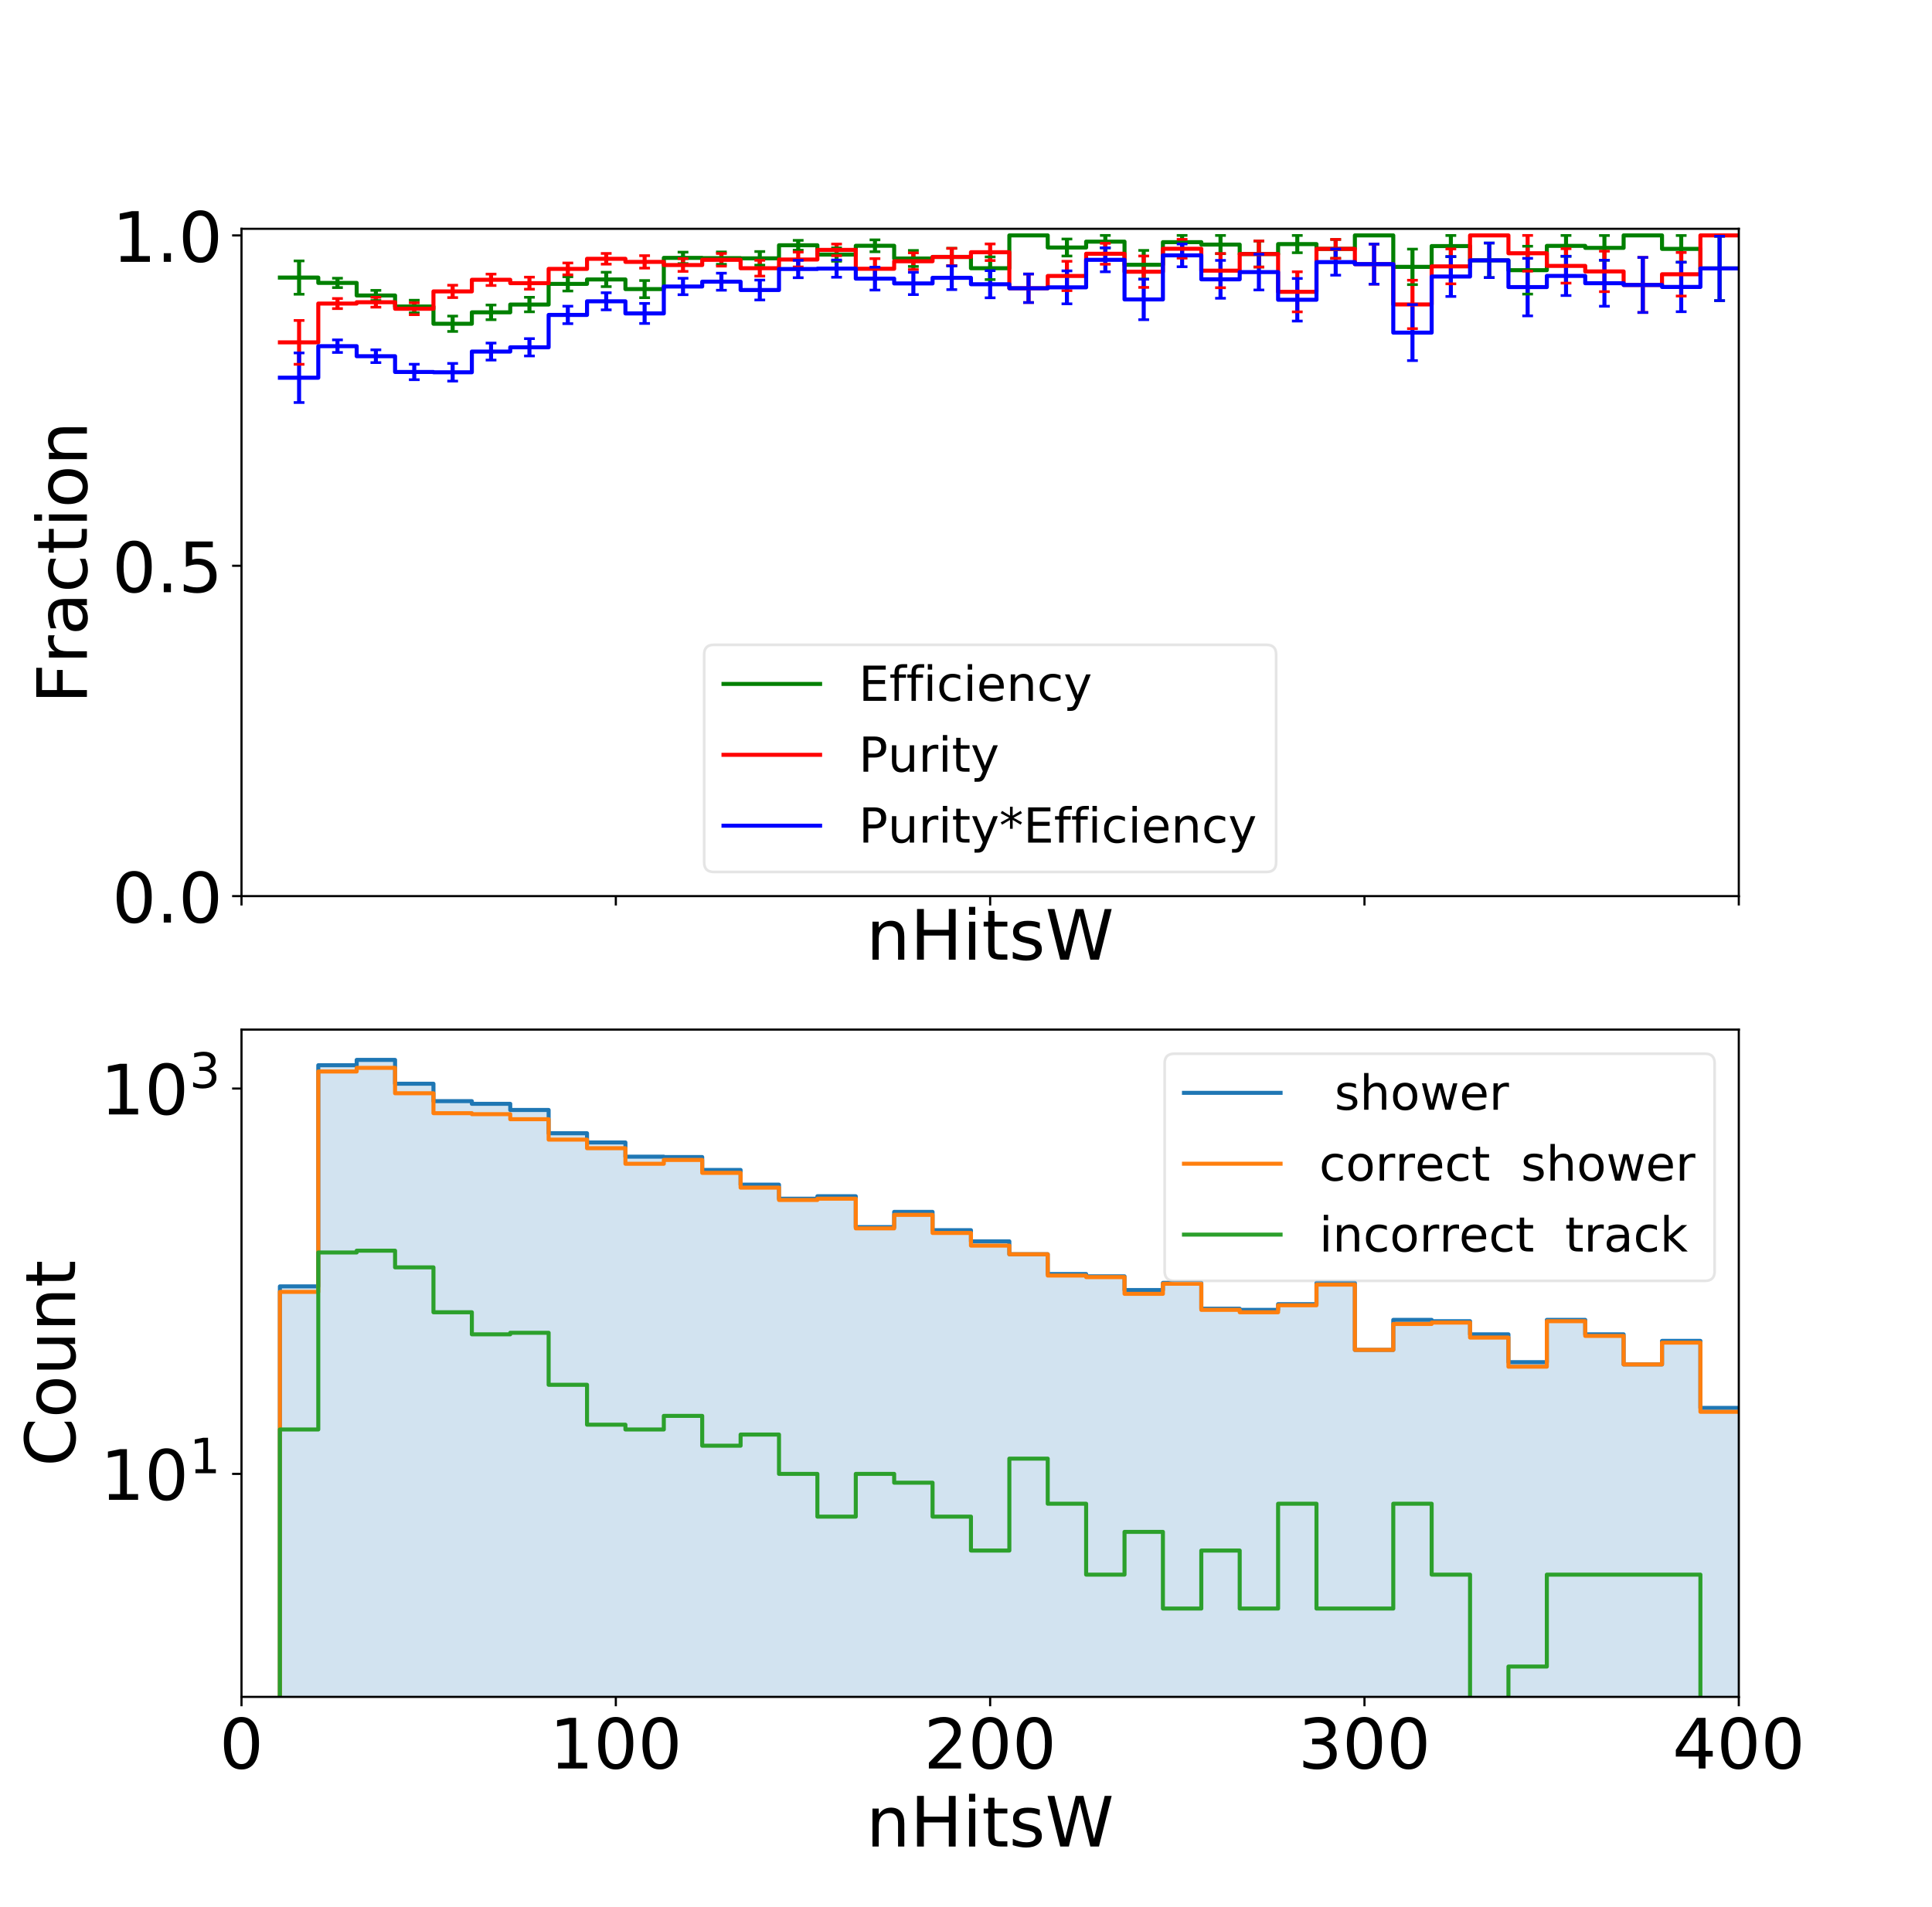 <?xml version="1.0" encoding="utf-8" standalone="no"?>
<!DOCTYPE svg PUBLIC "-//W3C//DTD SVG 1.1//EN"
  "http://www.w3.org/Graphics/SVG/1.1/DTD/svg11.dtd">
<!-- Created with matplotlib (https://matplotlib.org/) -->
<svg height="710.64pt" version="1.1" viewBox="0 0 720 710.64" width="720pt" xmlns="http://www.w3.org/2000/svg" xmlns:xlink="http://www.w3.org/1999/xlink">
 <defs>
  <style type="text/css">
*{stroke-linecap:butt;stroke-linejoin:round;}
  </style>
 </defs>
 <g id="figure_1">
  <g id="patch_1">
   <path d="M 0 710.64 
L 720 710.64 
L 720 0 
L 0 0 
z
" style="fill:#ffffff;"/>
  </g>
  <g id="axes_1">
   <g id="patch_2">
    <path d="M 90 334.001 
L 648 334.001 
L 648 85.277 
L 90 85.277 
z
" style="fill:#ffffff;"/>
   </g>
   <g id="matplotlib.axis_1">
    <g id="xtick_1">
     <g id="line2d_1">
      <defs>
       <path d="M 0 0 
L 0 3.5 
" id="m20c2e23f86" style="stroke:#000000;stroke-width:0.8;"/>
      </defs>
      <g>
       <use style="stroke:#000000;stroke-width:0.8;" x="90" xlink:href="#m20c2e23f86" y="334.001"/>
      </g>
     </g>
    </g>
    <g id="xtick_2">
     <g id="line2d_2">
      <g>
       <use style="stroke:#000000;stroke-width:0.8;" x="229.5" xlink:href="#m20c2e23f86" y="334.001"/>
      </g>
     </g>
    </g>
    <g id="xtick_3">
     <g id="line2d_3">
      <g>
       <use style="stroke:#000000;stroke-width:0.8;" x="369" xlink:href="#m20c2e23f86" y="334.001"/>
      </g>
     </g>
    </g>
    <g id="xtick_4">
     <g id="line2d_4">
      <g>
       <use style="stroke:#000000;stroke-width:0.8;" x="508.5" xlink:href="#m20c2e23f86" y="334.001"/>
      </g>
     </g>
    </g>
    <g id="xtick_5">
     <g id="line2d_5">
      <g>
       <use style="stroke:#000000;stroke-width:0.8;" x="648" xlink:href="#m20c2e23f86" y="334.001"/>
      </g>
     </g>
    </g>
    <g id="text_1">
     <!-- nHitsW -->
     <defs>
      <path d="M 54.891 33.016 
L 54.891 0 
L 45.906 0 
L 45.906 32.719 
Q 45.906 40.484 42.875 44.328 
Q 39.844 48.188 33.797 48.188 
Q 26.516 48.188 22.312 43.547 
Q 18.109 38.922 18.109 30.906 
L 18.109 0 
L 9.078 0 
L 9.078 54.688 
L 18.109 54.688 
L 18.109 46.188 
Q 21.344 51.125 25.703 53.562 
Q 30.078 56 35.797 56 
Q 45.219 56 50.047 50.172 
Q 54.891 44.344 54.891 33.016 
z
" id="DejaVuSans-110"/>
      <path d="M 9.812 72.906 
L 19.672 72.906 
L 19.672 43.016 
L 55.516 43.016 
L 55.516 72.906 
L 65.375 72.906 
L 65.375 0 
L 55.516 0 
L 55.516 34.719 
L 19.672 34.719 
L 19.672 0 
L 9.812 0 
z
" id="DejaVuSans-72"/>
      <path d="M 9.422 54.688 
L 18.406 54.688 
L 18.406 0 
L 9.422 0 
z
M 9.422 75.984 
L 18.406 75.984 
L 18.406 64.594 
L 9.422 64.594 
z
" id="DejaVuSans-105"/>
      <path d="M 18.312 70.219 
L 18.312 54.688 
L 36.812 54.688 
L 36.812 47.703 
L 18.312 47.703 
L 18.312 18.016 
Q 18.312 11.328 20.141 9.422 
Q 21.969 7.516 27.594 7.516 
L 36.812 7.516 
L 36.812 0 
L 27.594 0 
Q 17.188 0 13.234 3.875 
Q 9.281 7.766 9.281 18.016 
L 9.281 47.703 
L 2.688 47.703 
L 2.688 54.688 
L 9.281 54.688 
L 9.281 70.219 
z
" id="DejaVuSans-116"/>
      <path d="M 44.281 53.078 
L 44.281 44.578 
Q 40.484 46.531 36.375 47.5 
Q 32.281 48.484 27.875 48.484 
Q 21.188 48.484 17.844 46.438 
Q 14.5 44.391 14.5 40.281 
Q 14.5 37.156 16.891 35.375 
Q 19.281 33.594 26.516 31.984 
L 29.594 31.297 
Q 39.156 29.25 43.188 25.516 
Q 47.219 21.781 47.219 15.094 
Q 47.219 7.469 41.188 3.016 
Q 35.156 -1.422 24.609 -1.422 
Q 20.219 -1.422 15.453 -0.562 
Q 10.688 0.297 5.422 2 
L 5.422 11.281 
Q 10.406 8.688 15.234 7.391 
Q 20.062 6.109 24.812 6.109 
Q 31.156 6.109 34.562 8.281 
Q 37.984 10.453 37.984 14.406 
Q 37.984 18.062 35.516 20.016 
Q 33.062 21.969 24.703 23.781 
L 21.578 24.516 
Q 13.234 26.266 9.516 29.906 
Q 5.812 33.547 5.812 39.891 
Q 5.812 47.609 11.281 51.797 
Q 16.75 56 26.812 56 
Q 31.781 56 36.172 55.266 
Q 40.578 54.547 44.281 53.078 
z
" id="DejaVuSans-115"/>
      <path d="M 3.328 72.906 
L 13.281 72.906 
L 28.609 11.281 
L 43.891 72.906 
L 54.984 72.906 
L 70.312 11.281 
L 85.594 72.906 
L 95.609 72.906 
L 77.297 0 
L 64.891 0 
L 49.516 63.281 
L 33.984 0 
L 21.578 0 
z
" id="DejaVuSans-87"/>
     </defs>
     <g transform="translate(322.794 357.696)scale(0.259 -0.259)">
      <use xlink:href="#DejaVuSans-110"/>
      <use x="63.379" xlink:href="#DejaVuSans-72"/>
      <use x="138.574" xlink:href="#DejaVuSans-105"/>
      <use x="166.357" xlink:href="#DejaVuSans-116"/>
      <use x="205.566" xlink:href="#DejaVuSans-115"/>
      <use x="257.666" xlink:href="#DejaVuSans-87"/>
     </g>
    </g>
   </g>
   <g id="matplotlib.axis_2">
    <g id="ytick_1">
     <g id="line2d_6">
      <defs>
       <path d="M 0 0 
L -3.5 0 
" id="m3b3a5234ee" style="stroke:#000000;stroke-width:0.8;"/>
      </defs>
      <g>
       <use style="stroke:#000000;stroke-width:0.8;" x="90" xlink:href="#m3b3a5234ee" y="334.001"/>
      </g>
     </g>
     <g id="text_2">
      <!-- 0.0 -->
      <defs>
       <path d="M 31.781 66.406 
Q 24.172 66.406 20.328 58.906 
Q 16.5 51.422 16.5 36.375 
Q 16.5 21.391 20.328 13.891 
Q 24.172 6.391 31.781 6.391 
Q 39.453 6.391 43.281 13.891 
Q 47.125 21.391 47.125 36.375 
Q 47.125 51.422 43.281 58.906 
Q 39.453 66.406 31.781 66.406 
z
M 31.781 74.219 
Q 44.047 74.219 50.516 64.516 
Q 56.984 54.828 56.984 36.375 
Q 56.984 17.969 50.516 8.266 
Q 44.047 -1.422 31.781 -1.422 
Q 19.531 -1.422 13.062 8.266 
Q 6.594 17.969 6.594 36.375 
Q 6.594 54.828 13.062 64.516 
Q 19.531 74.219 31.781 74.219 
z
" id="DejaVuSans-48"/>
       <path d="M 10.688 12.406 
L 21 12.406 
L 21 0 
L 10.688 0 
z
" id="DejaVuSans-46"/>
      </defs>
      <g transform="translate(41.779 343.848)scale(0.259 -0.259)">
       <use xlink:href="#DejaVuSans-48"/>
       <use x="63.623" xlink:href="#DejaVuSans-46"/>
       <use x="95.41" xlink:href="#DejaVuSans-48"/>
      </g>
     </g>
    </g>
    <g id="ytick_2">
     <g id="line2d_7">
      <g>
       <use style="stroke:#000000;stroke-width:0.8;" x="90" xlink:href="#m3b3a5234ee" y="210.87"/>
      </g>
     </g>
     <g id="text_3">
      <!-- 0.5 -->
      <defs>
       <path d="M 10.797 72.906 
L 49.516 72.906 
L 49.516 64.594 
L 19.828 64.594 
L 19.828 46.734 
Q 21.969 47.469 24.109 47.828 
Q 26.266 48.188 28.422 48.188 
Q 40.625 48.188 47.75 41.5 
Q 54.891 34.812 54.891 23.391 
Q 54.891 11.625 47.562 5.094 
Q 40.234 -1.422 26.906 -1.422 
Q 22.312 -1.422 17.547 -0.641 
Q 12.797 0.141 7.719 1.703 
L 7.719 11.625 
Q 12.109 9.234 16.797 8.062 
Q 21.484 6.891 26.703 6.891 
Q 35.156 6.891 40.078 11.328 
Q 45.016 15.766 45.016 23.391 
Q 45.016 31 40.078 35.438 
Q 35.156 39.891 26.703 39.891 
Q 22.75 39.891 18.812 39.016 
Q 14.891 38.141 10.797 36.281 
z
" id="DejaVuSans-53"/>
      </defs>
      <g transform="translate(41.779 220.718)scale(0.259 -0.259)">
       <use xlink:href="#DejaVuSans-48"/>
       <use x="63.623" xlink:href="#DejaVuSans-46"/>
       <use x="95.41" xlink:href="#DejaVuSans-53"/>
      </g>
     </g>
    </g>
    <g id="ytick_3">
     <g id="line2d_8">
      <g>
       <use style="stroke:#000000;stroke-width:0.8;" x="90" xlink:href="#m3b3a5234ee" y="87.739"/>
      </g>
     </g>
     <g id="text_4">
      <!-- 1.0 -->
      <defs>
       <path d="M 12.406 8.297 
L 28.516 8.297 
L 28.516 63.922 
L 10.984 60.406 
L 10.984 69.391 
L 28.422 72.906 
L 38.281 72.906 
L 38.281 8.297 
L 54.391 8.297 
L 54.391 0 
L 12.406 0 
z
" id="DejaVuSans-49"/>
      </defs>
      <g transform="translate(41.779 97.587)scale(0.259 -0.259)">
       <use xlink:href="#DejaVuSans-49"/>
       <use x="63.623" xlink:href="#DejaVuSans-46"/>
       <use x="95.41" xlink:href="#DejaVuSans-48"/>
      </g>
     </g>
    </g>
    <g id="text_5">
     <!-- Fraction -->
     <defs>
      <path d="M 9.812 72.906 
L 51.703 72.906 
L 51.703 64.594 
L 19.672 64.594 
L 19.672 43.109 
L 48.578 43.109 
L 48.578 34.812 
L 19.672 34.812 
L 19.672 0 
L 9.812 0 
z
" id="DejaVuSans-70"/>
      <path d="M 41.109 46.297 
Q 39.594 47.172 37.812 47.578 
Q 36.031 48 33.891 48 
Q 26.266 48 22.188 43.047 
Q 18.109 38.094 18.109 28.812 
L 18.109 0 
L 9.078 0 
L 9.078 54.688 
L 18.109 54.688 
L 18.109 46.188 
Q 20.953 51.172 25.484 53.578 
Q 30.031 56 36.531 56 
Q 37.453 56 38.578 55.875 
Q 39.703 55.766 41.062 55.516 
z
" id="DejaVuSans-114"/>
      <path d="M 34.281 27.484 
Q 23.391 27.484 19.188 25 
Q 14.984 22.516 14.984 16.5 
Q 14.984 11.719 18.141 8.906 
Q 21.297 6.109 26.703 6.109 
Q 34.188 6.109 38.703 11.406 
Q 43.219 16.703 43.219 25.484 
L 43.219 27.484 
z
M 52.203 31.203 
L 52.203 0 
L 43.219 0 
L 43.219 8.297 
Q 40.141 3.328 35.547 0.953 
Q 30.953 -1.422 24.312 -1.422 
Q 15.922 -1.422 10.953 3.297 
Q 6 8.016 6 15.922 
Q 6 25.141 12.172 29.828 
Q 18.359 34.516 30.609 34.516 
L 43.219 34.516 
L 43.219 35.406 
Q 43.219 41.609 39.141 45 
Q 35.062 48.391 27.688 48.391 
Q 23 48.391 18.547 47.266 
Q 14.109 46.141 10.016 43.891 
L 10.016 52.203 
Q 14.938 54.109 19.578 55.047 
Q 24.219 56 28.609 56 
Q 40.484 56 46.344 49.844 
Q 52.203 43.703 52.203 31.203 
z
" id="DejaVuSans-97"/>
      <path d="M 48.781 52.594 
L 48.781 44.188 
Q 44.969 46.297 41.141 47.344 
Q 37.312 48.391 33.406 48.391 
Q 24.656 48.391 19.812 42.844 
Q 14.984 37.312 14.984 27.297 
Q 14.984 17.281 19.812 11.734 
Q 24.656 6.203 33.406 6.203 
Q 37.312 6.203 41.141 7.25 
Q 44.969 8.297 48.781 10.406 
L 48.781 2.094 
Q 45.016 0.344 40.984 -0.531 
Q 36.969 -1.422 32.422 -1.422 
Q 20.062 -1.422 12.781 6.344 
Q 5.516 14.109 5.516 27.297 
Q 5.516 40.672 12.859 48.328 
Q 20.219 56 33.016 56 
Q 37.156 56 41.109 55.141 
Q 45.062 54.297 48.781 52.594 
z
" id="DejaVuSans-99"/>
      <path d="M 30.609 48.391 
Q 23.391 48.391 19.188 42.75 
Q 14.984 37.109 14.984 27.297 
Q 14.984 17.484 19.156 11.844 
Q 23.344 6.203 30.609 6.203 
Q 37.797 6.203 41.984 11.859 
Q 46.188 17.531 46.188 27.297 
Q 46.188 37.016 41.984 42.703 
Q 37.797 48.391 30.609 48.391 
z
M 30.609 56 
Q 42.328 56 49.016 48.375 
Q 55.719 40.766 55.719 27.297 
Q 55.719 13.875 49.016 6.219 
Q 42.328 -1.422 30.609 -1.422 
Q 18.844 -1.422 12.172 6.219 
Q 5.516 13.875 5.516 27.297 
Q 5.516 40.766 12.172 48.375 
Q 18.844 56 30.609 56 
z
" id="DejaVuSans-111"/>
     </defs>
     <g transform="translate(32.389 262.299)rotate(-90)scale(0.259 -0.259)">
      <use xlink:href="#DejaVuSans-70"/>
      <use x="57.41" xlink:href="#DejaVuSans-114"/>
      <use x="98.523" xlink:href="#DejaVuSans-97"/>
      <use x="159.803" xlink:href="#DejaVuSans-99"/>
      <use x="214.783" xlink:href="#DejaVuSans-116"/>
      <use x="253.992" xlink:href="#DejaVuSans-105"/>
      <use x="281.775" xlink:href="#DejaVuSans-111"/>
      <use x="342.957" xlink:href="#DejaVuSans-110"/>
     </g>
    </g>
   </g>
   <g id="LineCollection_1">
    <path clip-path="url(#pc640076a84)" d="M 111.462 109.667 
L 111.462 97.249 
" style="fill:none;stroke:#008000;stroke-width:1.5;"/>
    <path clip-path="url(#pc640076a84)" d="M 125.769 107.2 
L 125.769 103.699 
" style="fill:none;stroke:#008000;stroke-width:1.5;"/>
    <path clip-path="url(#pc640076a84)" d="M 140.077 112.014 
L 140.077 108.24 
" style="fill:none;stroke:#008000;stroke-width:1.5;"/>
    <path clip-path="url(#pc640076a84)" d="M 154.385 116.595 
L 154.385 111.904 
" style="fill:none;stroke:#008000;stroke-width:1.5;"/>
    <path clip-path="url(#pc640076a84)" d="M 168.692 123.528 
L 168.692 117.812 
" style="fill:none;stroke:#008000;stroke-width:1.5;"/>
    <path clip-path="url(#pc640076a84)" d="M 183 119.153 
L 183 113.679 
" style="fill:none;stroke:#008000;stroke-width:1.5;"/>
    <path clip-path="url(#pc640076a84)" d="M 197.308 116.22 
L 197.308 110.801 
" style="fill:none;stroke:#008000;stroke-width:1.5;"/>
    <path clip-path="url(#pc640076a84)" d="M 211.615 108.462 
L 211.615 103.157 
" style="fill:none;stroke:#008000;stroke-width:1.5;"/>
    <path clip-path="url(#pc640076a84)" d="M 225.923 106.838 
L 225.923 101.476 
" style="fill:none;stroke:#008000;stroke-width:1.5;"/>
    <path clip-path="url(#pc640076a84)" d="M 240.231 110.949 
L 240.231 104.555 
" style="fill:none;stroke:#008000;stroke-width:1.5;"/>
    <path clip-path="url(#pc640076a84)" d="M 254.538 98.241 
L 254.538 93.99 
" style="fill:none;stroke:#008000;stroke-width:1.5;"/>
    <path clip-path="url(#pc640076a84)" d="M 268.846 98.517 
L 268.846 93.901 
" style="fill:none;stroke:#008000;stroke-width:1.5;"/>
    <path clip-path="url(#pc640076a84)" d="M 283.154 98.816 
L 283.154 93.753 
" style="fill:none;stroke:#008000;stroke-width:1.5;"/>
    <path clip-path="url(#pc640076a84)" d="M 297.462 93.239 
L 297.462 89.591 
" style="fill:none;stroke:#008000;stroke-width:1.5;"/>
    <path clip-path="url(#pc640076a84)" d="M 311.769 97.364 
L 311.769 92.391 
" style="fill:none;stroke:#008000;stroke-width:1.5;"/>
    <path clip-path="url(#pc640076a84)" d="M 326.077 93.823 
L 326.077 89.392 
" style="fill:none;stroke:#008000;stroke-width:1.5;"/>
    <path clip-path="url(#pc640076a84)" d="M 340.385 99.33 
L 340.385 93.354 
" style="fill:none;stroke:#008000;stroke-width:1.5;"/>
    <path clip-path="url(#pc640076a84)" d="M 354.692 98.994 
L 354.692 92.545 
" style="fill:none;stroke:#008000;stroke-width:1.5;"/>
    <path clip-path="url(#pc640076a84)" d="M 369 104.193 
L 369 95.759 
" style="fill:none;stroke:#008000;stroke-width:1.5;"/>
    <path clip-path="url(#pc640076a84)" d="M 383.308 87.739 
L 383.308 87.739 
" style="fill:none;stroke:#008000;stroke-width:1.5;"/>
    <path clip-path="url(#pc640076a84)" d="M 397.615 95.424 
L 397.615 89.092 
" style="fill:none;stroke:#008000;stroke-width:1.5;"/>
    <path clip-path="url(#pc640076a84)" d="M 411.923 92.375 
L 411.923 87.75 
" style="fill:none;stroke:#008000;stroke-width:1.5;"/>
    <path clip-path="url(#pc640076a84)" d="M 426.231 104.034 
L 426.231 93.335 
" style="fill:none;stroke:#008000;stroke-width:1.5;"/>
    <path clip-path="url(#pc640076a84)" d="M 440.538 92.752 
L 440.538 87.752 
" style="fill:none;stroke:#008000;stroke-width:1.5;"/>
    <path clip-path="url(#pc640076a84)" d="M 454.846 94.556 
L 454.846 87.763 
" style="fill:none;stroke:#008000;stroke-width:1.5;"/>
    <path clip-path="url(#pc640076a84)" d="M 469.154 99.512 
L 469.154 89.841 
" style="fill:none;stroke:#008000;stroke-width:1.5;"/>
    <path clip-path="url(#pc640076a84)" d="M 483.462 94.199 
L 483.462 87.761 
" style="fill:none;stroke:#008000;stroke-width:1.5;"/>
    <path clip-path="url(#pc640076a84)" d="M 497.769 96.282 
L 497.769 89.248 
" style="fill:none;stroke:#008000;stroke-width:1.5;"/>
    <path clip-path="url(#pc640076a84)" d="M 512.077 87.739 
L 512.077 87.739 
" style="fill:none;stroke:#008000;stroke-width:1.5;"/>
    <path clip-path="url(#pc640076a84)" d="M 526.385 106.073 
L 526.385 92.859 
" style="fill:none;stroke:#008000;stroke-width:1.5;"/>
    <path clip-path="url(#pc640076a84)" d="M 540.692 95.651 
L 540.692 87.772 
" style="fill:none;stroke:#008000;stroke-width:1.5;"/>
    <path clip-path="url(#pc640076a84)" d="M 555 103.478 
L 555 90.586 
" style="fill:none;stroke:#008000;stroke-width:1.5;"/>
    <path clip-path="url(#pc640076a84)" d="M 569.308 109.621 
L 569.308 91.78 
" style="fill:none;stroke:#008000;stroke-width:1.5;"/>
    <path clip-path="url(#pc640076a84)" d="M 583.615 95.526 
L 583.615 87.771 
" style="fill:none;stroke:#008000;stroke-width:1.5;"/>
    <path clip-path="url(#pc640076a84)" d="M 597.923 96.988 
L 597.923 87.783 
" style="fill:none;stroke:#008000;stroke-width:1.5;"/>
    <path clip-path="url(#pc640076a84)" d="M 612.231 87.739 
L 612.231 87.739 
" style="fill:none;stroke:#008000;stroke-width:1.5;"/>
    <path clip-path="url(#pc640076a84)" d="M 626.538 97.739 
L 626.538 87.791 
" style="fill:none;stroke:#008000;stroke-width:1.5;"/>
    <path clip-path="url(#pc640076a84)" d="M 640.846 112.054 
L 640.846 88.051 
" style="fill:none;stroke:#008000;stroke-width:1.5;"/>
   </g>
   <g id="LineCollection_2">
    <path clip-path="url(#pc640076a84)" d="M 111.462 135.775 
L 111.462 119.446 
" style="fill:none;stroke:#ff0000;stroke-width:1.5;"/>
    <path clip-path="url(#pc640076a84)" d="M 125.769 115.024 
L 125.769 111.257 
" style="fill:none;stroke:#ff0000;stroke-width:1.5;"/>
    <path clip-path="url(#pc640076a84)" d="M 140.077 114.484 
L 140.077 110.801 
" style="fill:none;stroke:#ff0000;stroke-width:1.5;"/>
    <path clip-path="url(#pc640076a84)" d="M 154.385 117.3 
L 154.385 112.852 
" style="fill:none;stroke:#ff0000;stroke-width:1.5;"/>
    <path clip-path="url(#pc640076a84)" d="M 168.692 110.92 
L 168.692 106.309 
" style="fill:none;stroke:#ff0000;stroke-width:1.5;"/>
    <path clip-path="url(#pc640076a84)" d="M 183 106.406 
L 183 102.157 
" style="fill:none;stroke:#ff0000;stroke-width:1.5;"/>
    <path clip-path="url(#pc640076a84)" d="M 197.308 107.796 
L 197.308 103.287 
" style="fill:none;stroke:#ff0000;stroke-width:1.5;"/>
    <path clip-path="url(#pc640076a84)" d="M 211.615 102.435 
L 211.615 98.014 
" style="fill:none;stroke:#ff0000;stroke-width:1.5;"/>
    <path clip-path="url(#pc640076a84)" d="M 225.923 98.459 
L 225.923 94.472 
" style="fill:none;stroke:#ff0000;stroke-width:1.5;"/>
    <path clip-path="url(#pc640076a84)" d="M 240.231 99.927 
L 240.231 95.299 
" style="fill:none;stroke:#ff0000;stroke-width:1.5;"/>
    <path clip-path="url(#pc640076a84)" d="M 254.538 101.154 
L 254.538 96.411 
" style="fill:none;stroke:#ff0000;stroke-width:1.5;"/>
    <path clip-path="url(#pc640076a84)" d="M 268.846 99.192 
L 268.846 94.48 
" style="fill:none;stroke:#ff0000;stroke-width:1.5;"/>
    <path clip-path="url(#pc640076a84)" d="M 283.154 102.906 
L 283.154 97.046 
" style="fill:none;stroke:#ff0000;stroke-width:1.5;"/>
    <path clip-path="url(#pc640076a84)" d="M 297.462 99.487 
L 297.462 93.967 
" style="fill:none;stroke:#ff0000;stroke-width:1.5;"/>
    <path clip-path="url(#pc640076a84)" d="M 311.769 95.301 
L 311.769 90.963 
" style="fill:none;stroke:#ff0000;stroke-width:1.5;"/>
    <path clip-path="url(#pc640076a84)" d="M 326.077 103.956 
L 326.077 96.398 
" style="fill:none;stroke:#ff0000;stroke-width:1.5;"/>
    <path clip-path="url(#pc640076a84)" d="M 340.385 100.492 
L 340.385 94.26 
" style="fill:none;stroke:#ff0000;stroke-width:1.5;"/>
    <path clip-path="url(#pc640076a84)" d="M 354.692 98.975 
L 354.692 92.564 
" style="fill:none;stroke:#ff0000;stroke-width:1.5;"/>
    <path clip-path="url(#pc640076a84)" d="M 369 97.106 
L 369 90.921 
" style="fill:none;stroke:#ff0000;stroke-width:1.5;"/>
    <path clip-path="url(#pc640076a84)" d="M 383.308 112.757 
L 383.308 102.123 
" style="fill:none;stroke:#ff0000;stroke-width:1.5;"/>
    <path clip-path="url(#pc640076a84)" d="M 397.615 108.333 
L 397.615 97.388 
" style="fill:none;stroke:#ff0000;stroke-width:1.5;"/>
    <path clip-path="url(#pc640076a84)" d="M 411.923 98.475 
L 411.923 90.685 
" style="fill:none;stroke:#ff0000;stroke-width:1.5;"/>
    <path clip-path="url(#pc640076a84)" d="M 426.231 107.12 
L 426.231 95.42 
" style="fill:none;stroke:#ff0000;stroke-width:1.5;"/>
    <path clip-path="url(#pc640076a84)" d="M 440.538 96.206 
L 440.538 89.222 
" style="fill:none;stroke:#ff0000;stroke-width:1.5;"/>
    <path clip-path="url(#pc640076a84)" d="M 454.846 107.242 
L 454.846 94.504 
" style="fill:none;stroke:#ff0000;stroke-width:1.5;"/>
    <path clip-path="url(#pc640076a84)" d="M 469.154 99.533 
L 469.154 89.819 
" style="fill:none;stroke:#ff0000;stroke-width:1.5;"/>
    <path clip-path="url(#pc640076a84)" d="M 483.462 116.232 
L 483.462 101.291 
" style="fill:none;stroke:#ff0000;stroke-width:1.5;"/>
    <path clip-path="url(#pc640076a84)" d="M 497.769 96.292 
L 497.769 89.239 
" style="fill:none;stroke:#ff0000;stroke-width:1.5;"/>
    <path clip-path="url(#pc640076a84)" d="M 512.077 105.903 
L 512.077 90.99 
" style="fill:none;stroke:#ff0000;stroke-width:1.5;"/>
    <path clip-path="url(#pc640076a84)" d="M 526.385 122.492 
L 526.385 104.445 
" style="fill:none;stroke:#ff0000;stroke-width:1.5;"/>
    <path clip-path="url(#pc640076a84)" d="M 540.692 105.793 
L 540.692 92.772 
" style="fill:none;stroke:#ff0000;stroke-width:1.5;"/>
    <path clip-path="url(#pc640076a84)" d="M 555 87.739 
L 555 87.739 
" style="fill:none;stroke:#ff0000;stroke-width:1.5;"/>
    <path clip-path="url(#pc640076a84)" d="M 569.308 101.047 
L 569.308 87.743 
" style="fill:none;stroke:#ff0000;stroke-width:1.5;"/>
    <path clip-path="url(#pc640076a84)" d="M 583.615 105.515 
L 583.615 92.696 
" style="fill:none;stroke:#ff0000;stroke-width:1.5;"/>
    <path clip-path="url(#pc640076a84)" d="M 597.923 108.718 
L 597.923 93.626 
" style="fill:none;stroke:#ff0000;stroke-width:1.5;"/>
    <path clip-path="url(#pc640076a84)" d="M 612.231 116.474 
L 612.231 95.944 
" style="fill:none;stroke:#ff0000;stroke-width:1.5;"/>
    <path clip-path="url(#pc640076a84)" d="M 626.538 110.341 
L 626.538 94.109 
" style="fill:none;stroke:#ff0000;stroke-width:1.5;"/>
    <path clip-path="url(#pc640076a84)" d="M 640.846 87.739 
L 640.846 87.739 
" style="fill:none;stroke:#ff0000;stroke-width:1.5;"/>
   </g>
   <g id="LineCollection_3">
    <path clip-path="url(#pc640076a84)" d="M 111.462 150.031 
L 111.462 131.538 
" style="fill:none;stroke:#0000ff;stroke-width:1.5;"/>
    <path clip-path="url(#pc640076a84)" d="M 125.769 131.373 
L 125.769 126.674 
" style="fill:none;stroke:#0000ff;stroke-width:1.5;"/>
    <path clip-path="url(#pc640076a84)" d="M 140.077 135.149 
L 140.077 130.383 
" style="fill:none;stroke:#0000ff;stroke-width:1.5;"/>
    <path clip-path="url(#pc640076a84)" d="M 154.385 141.522 
L 154.385 135.764 
" style="fill:none;stroke:#0000ff;stroke-width:1.5;"/>
    <path clip-path="url(#pc640076a84)" d="M 168.692 142.044 
L 168.692 135.462 
" style="fill:none;stroke:#0000ff;stroke-width:1.5;"/>
    <path clip-path="url(#pc640076a84)" d="M 183 134.2 
L 183 127.863 
" style="fill:none;stroke:#0000ff;stroke-width:1.5;"/>
    <path clip-path="url(#pc640076a84)" d="M 197.308 132.674 
L 197.308 126.226 
" style="fill:none;stroke:#0000ff;stroke-width:1.5;"/>
    <path clip-path="url(#pc640076a84)" d="M 211.615 120.625 
L 211.615 114.133 
" style="fill:none;stroke:#0000ff;stroke-width:1.5;"/>
    <path clip-path="url(#pc640076a84)" d="M 225.923 115.487 
L 225.923 109.115 
" style="fill:none;stroke:#0000ff;stroke-width:1.5;"/>
    <path clip-path="url(#pc640076a84)" d="M 240.231 120.556 
L 240.231 113.09 
" style="fill:none;stroke:#0000ff;stroke-width:1.5;"/>
    <path clip-path="url(#pc640076a84)" d="M 254.538 109.844 
L 254.538 103.722 
" style="fill:none;stroke:#0000ff;stroke-width:1.5;"/>
    <path clip-path="url(#pc640076a84)" d="M 268.846 108.173 
L 268.846 101.812 
" style="fill:none;stroke:#0000ff;stroke-width:1.5;"/>
    <path clip-path="url(#pc640076a84)" d="M 283.154 111.809 
L 283.154 104.384 
" style="fill:none;stroke:#0000ff;stroke-width:1.5;"/>
    <path clip-path="url(#pc640076a84)" d="M 297.462 103.506 
L 297.462 97.031 
" style="fill:none;stroke:#0000ff;stroke-width:1.5;"/>
    <path clip-path="url(#pc640076a84)" d="M 311.769 103.331 
L 311.769 96.896 
" style="fill:none;stroke:#0000ff;stroke-width:1.5;"/>
    <path clip-path="url(#pc640076a84)" d="M 326.077 108.123 
L 326.077 99.576 
" style="fill:none;stroke:#0000ff;stroke-width:1.5;"/>
    <path clip-path="url(#pc640076a84)" d="M 340.385 109.8 
L 340.385 101.484 
" style="fill:none;stroke:#0000ff;stroke-width:1.5;"/>
    <path clip-path="url(#pc640076a84)" d="M 354.692 107.937 
L 354.692 99.14 
" style="fill:none;stroke:#0000ff;stroke-width:1.5;"/>
    <path clip-path="url(#pc640076a84)" d="M 369 110.991 
L 369 100.886 
" style="fill:none;stroke:#0000ff;stroke-width:1.5;"/>
    <path clip-path="url(#pc640076a84)" d="M 383.308 112.757 
L 383.308 102.123 
" style="fill:none;stroke:#0000ff;stroke-width:1.5;"/>
    <path clip-path="url(#pc640076a84)" d="M 397.615 113.241 
L 397.615 100.963 
" style="fill:none;stroke:#0000ff;stroke-width:1.5;"/>
    <path clip-path="url(#pc640076a84)" d="M 411.923 101.304 
L 411.923 92.373 
" style="fill:none;stroke:#0000ff;stroke-width:1.5;"/>
    <path clip-path="url(#pc640076a84)" d="M 426.231 119.151 
L 426.231 104.077 
" style="fill:none;stroke:#0000ff;stroke-width:1.5;"/>
    <path clip-path="url(#pc640076a84)" d="M 440.538 99.413 
L 440.538 90.94 
" style="fill:none;stroke:#0000ff;stroke-width:1.5;"/>
    <path clip-path="url(#pc640076a84)" d="M 454.846 111.167 
L 454.846 97.056 
" style="fill:none;stroke:#0000ff;stroke-width:1.5;"/>
    <path clip-path="url(#pc640076a84)" d="M 469.154 108.079 
L 469.154 94.757 
" style="fill:none;stroke:#0000ff;stroke-width:1.5;"/>
    <path clip-path="url(#pc640076a84)" d="M 483.462 119.664 
L 483.462 103.787 
" style="fill:none;stroke:#0000ff;stroke-width:1.5;"/>
    <path clip-path="url(#pc640076a84)" d="M 497.769 102.567 
L 497.769 92.809 
" style="fill:none;stroke:#0000ff;stroke-width:1.5;"/>
    <path clip-path="url(#pc640076a84)" d="M 512.077 105.903 
L 512.077 90.99 
" style="fill:none;stroke:#0000ff;stroke-width:1.5;"/>
    <path clip-path="url(#pc640076a84)" d="M 526.385 134.404 
L 526.385 113.536 
" style="fill:none;stroke:#0000ff;stroke-width:1.5;"/>
    <path clip-path="url(#pc640076a84)" d="M 540.692 110.494 
L 540.692 95.644 
" style="fill:none;stroke:#0000ff;stroke-width:1.5;"/>
    <path clip-path="url(#pc640076a84)" d="M 555 103.478 
L 555 90.586 
" style="fill:none;stroke:#0000ff;stroke-width:1.5;"/>
    <path clip-path="url(#pc640076a84)" d="M 569.308 117.732 
L 569.308 96.28 
" style="fill:none;stroke:#0000ff;stroke-width:1.5;"/>
    <path clip-path="url(#pc640076a84)" d="M 583.615 110.146 
L 583.615 95.522 
" style="fill:none;stroke:#0000ff;stroke-width:1.5;"/>
    <path clip-path="url(#pc640076a84)" d="M 597.923 114.152 
L 597.923 96.977 
" style="fill:none;stroke:#0000ff;stroke-width:1.5;"/>
    <path clip-path="url(#pc640076a84)" d="M 612.231 116.474 
L 612.231 95.944 
" style="fill:none;stroke:#0000ff;stroke-width:1.5;"/>
    <path clip-path="url(#pc640076a84)" d="M 626.538 116.182 
L 626.538 97.729 
" style="fill:none;stroke:#0000ff;stroke-width:1.5;"/>
    <path clip-path="url(#pc640076a84)" d="M 640.846 112.054 
L 640.846 88.051 
" style="fill:none;stroke:#0000ff;stroke-width:1.5;"/>
   </g>
   <g id="line2d_9">
    <path clip-path="url(#pc640076a84)" d="M 104.308 103.458 
L 118.615 103.458 
L 118.615 105.449 
L 132.923 105.449 
L 132.923 110.127 
L 147.231 110.127 
L 147.231 114.249 
L 161.538 114.249 
L 161.538 120.67 
L 175.846 120.67 
L 175.846 116.416 
L 190.154 116.416 
L 190.154 113.511 
L 204.462 113.511 
L 204.462 105.81 
L 218.769 105.81 
L 218.769 104.157 
L 233.077 104.157 
L 233.077 107.752 
L 247.385 107.752 
L 247.385 96.116 
L 261.692 96.116 
L 261.692 96.209 
L 276 96.209 
L 276 96.285 
L 290.308 96.285 
L 290.308 91.415 
L 304.615 91.415 
L 304.615 94.877 
L 318.923 94.877 
L 318.923 91.607 
L 333.231 91.607 
L 333.231 96.342 
L 347.538 96.342 
L 347.538 95.77 
L 361.846 95.77 
L 361.846 99.976 
L 376.154 99.976 
L 376.154 87.739 
L 390.462 87.739 
L 390.462 92.258 
L 404.769 92.258 
L 404.769 90.063 
L 419.077 90.063 
L 419.077 98.684 
L 433.385 98.684 
L 433.385 90.252 
L 447.692 90.252 
L 447.692 91.16 
L 462 91.16 
L 462 94.676 
L 476.308 94.676 
L 476.308 90.98 
L 490.615 90.98 
L 490.615 92.765 
L 504.923 92.765 
L 504.923 87.739 
L 519.231 87.739 
L 519.231 99.466 
L 533.538 99.466 
L 533.538 91.711 
L 547.846 91.711 
L 547.846 97.032 
L 562.154 97.032 
L 562.154 100.701 
L 576.462 100.701 
L 576.462 91.648 
L 590.769 91.648 
L 590.769 92.386 
L 605.077 92.386 
L 605.077 87.739 
L 619.385 87.739 
L 619.385 92.765 
L 633.692 92.765 
L 633.692 100.052 
L 648 100.052 
" style="fill:none;stroke:#008000;stroke-linecap:square;stroke-width:1.5;"/>
   </g>
   <g id="line2d_10">
    <defs>
     <path d="M 2 0 
L -2 -0 
" id="mf7fae4fef5" style="stroke:#008000;"/>
    </defs>
    <g clip-path="url(#pc640076a84)">
     <use style="fill:#008000;stroke:#008000;" x="111.462" xlink:href="#mf7fae4fef5" y="109.667"/>
     <use style="fill:#008000;stroke:#008000;" x="125.769" xlink:href="#mf7fae4fef5" y="107.2"/>
     <use style="fill:#008000;stroke:#008000;" x="140.077" xlink:href="#mf7fae4fef5" y="112.014"/>
     <use style="fill:#008000;stroke:#008000;" x="154.385" xlink:href="#mf7fae4fef5" y="116.595"/>
     <use style="fill:#008000;stroke:#008000;" x="168.692" xlink:href="#mf7fae4fef5" y="123.528"/>
     <use style="fill:#008000;stroke:#008000;" x="183" xlink:href="#mf7fae4fef5" y="119.153"/>
     <use style="fill:#008000;stroke:#008000;" x="197.308" xlink:href="#mf7fae4fef5" y="116.22"/>
     <use style="fill:#008000;stroke:#008000;" x="211.615" xlink:href="#mf7fae4fef5" y="108.462"/>
     <use style="fill:#008000;stroke:#008000;" x="225.923" xlink:href="#mf7fae4fef5" y="106.838"/>
     <use style="fill:#008000;stroke:#008000;" x="240.231" xlink:href="#mf7fae4fef5" y="110.949"/>
     <use style="fill:#008000;stroke:#008000;" x="254.538" xlink:href="#mf7fae4fef5" y="98.241"/>
     <use style="fill:#008000;stroke:#008000;" x="268.846" xlink:href="#mf7fae4fef5" y="98.517"/>
     <use style="fill:#008000;stroke:#008000;" x="283.154" xlink:href="#mf7fae4fef5" y="98.816"/>
     <use style="fill:#008000;stroke:#008000;" x="297.462" xlink:href="#mf7fae4fef5" y="93.239"/>
     <use style="fill:#008000;stroke:#008000;" x="311.769" xlink:href="#mf7fae4fef5" y="97.364"/>
     <use style="fill:#008000;stroke:#008000;" x="326.077" xlink:href="#mf7fae4fef5" y="93.823"/>
     <use style="fill:#008000;stroke:#008000;" x="340.385" xlink:href="#mf7fae4fef5" y="99.33"/>
     <use style="fill:#008000;stroke:#008000;" x="354.692" xlink:href="#mf7fae4fef5" y="98.994"/>
     <use style="fill:#008000;stroke:#008000;" x="369" xlink:href="#mf7fae4fef5" y="104.193"/>
     <use style="fill:#008000;stroke:#008000;" x="383.308" xlink:href="#mf7fae4fef5" y="87.739"/>
     <use style="fill:#008000;stroke:#008000;" x="397.615" xlink:href="#mf7fae4fef5" y="95.424"/>
     <use style="fill:#008000;stroke:#008000;" x="411.923" xlink:href="#mf7fae4fef5" y="92.375"/>
     <use style="fill:#008000;stroke:#008000;" x="426.231" xlink:href="#mf7fae4fef5" y="104.034"/>
     <use style="fill:#008000;stroke:#008000;" x="440.538" xlink:href="#mf7fae4fef5" y="92.752"/>
     <use style="fill:#008000;stroke:#008000;" x="454.846" xlink:href="#mf7fae4fef5" y="94.556"/>
     <use style="fill:#008000;stroke:#008000;" x="469.154" xlink:href="#mf7fae4fef5" y="99.512"/>
     <use style="fill:#008000;stroke:#008000;" x="483.462" xlink:href="#mf7fae4fef5" y="94.199"/>
     <use style="fill:#008000;stroke:#008000;" x="497.769" xlink:href="#mf7fae4fef5" y="96.282"/>
     <use style="fill:#008000;stroke:#008000;" x="512.077" xlink:href="#mf7fae4fef5" y="87.739"/>
     <use style="fill:#008000;stroke:#008000;" x="526.385" xlink:href="#mf7fae4fef5" y="106.073"/>
     <use style="fill:#008000;stroke:#008000;" x="540.692" xlink:href="#mf7fae4fef5" y="95.651"/>
     <use style="fill:#008000;stroke:#008000;" x="555" xlink:href="#mf7fae4fef5" y="103.478"/>
     <use style="fill:#008000;stroke:#008000;" x="569.308" xlink:href="#mf7fae4fef5" y="109.621"/>
     <use style="fill:#008000;stroke:#008000;" x="583.615" xlink:href="#mf7fae4fef5" y="95.526"/>
     <use style="fill:#008000;stroke:#008000;" x="597.923" xlink:href="#mf7fae4fef5" y="96.988"/>
     <use style="fill:#008000;stroke:#008000;" x="612.231" xlink:href="#mf7fae4fef5" y="87.739"/>
     <use style="fill:#008000;stroke:#008000;" x="626.538" xlink:href="#mf7fae4fef5" y="97.739"/>
     <use style="fill:#008000;stroke:#008000;" x="640.846" xlink:href="#mf7fae4fef5" y="112.054"/>
    </g>
   </g>
   <g id="line2d_11">
    <g clip-path="url(#pc640076a84)">
     <use style="fill:#008000;stroke:#008000;" x="111.462" xlink:href="#mf7fae4fef5" y="97.249"/>
     <use style="fill:#008000;stroke:#008000;" x="125.769" xlink:href="#mf7fae4fef5" y="103.699"/>
     <use style="fill:#008000;stroke:#008000;" x="140.077" xlink:href="#mf7fae4fef5" y="108.24"/>
     <use style="fill:#008000;stroke:#008000;" x="154.385" xlink:href="#mf7fae4fef5" y="111.904"/>
     <use style="fill:#008000;stroke:#008000;" x="168.692" xlink:href="#mf7fae4fef5" y="117.812"/>
     <use style="fill:#008000;stroke:#008000;" x="183" xlink:href="#mf7fae4fef5" y="113.679"/>
     <use style="fill:#008000;stroke:#008000;" x="197.308" xlink:href="#mf7fae4fef5" y="110.801"/>
     <use style="fill:#008000;stroke:#008000;" x="211.615" xlink:href="#mf7fae4fef5" y="103.157"/>
     <use style="fill:#008000;stroke:#008000;" x="225.923" xlink:href="#mf7fae4fef5" y="101.476"/>
     <use style="fill:#008000;stroke:#008000;" x="240.231" xlink:href="#mf7fae4fef5" y="104.555"/>
     <use style="fill:#008000;stroke:#008000;" x="254.538" xlink:href="#mf7fae4fef5" y="93.99"/>
     <use style="fill:#008000;stroke:#008000;" x="268.846" xlink:href="#mf7fae4fef5" y="93.901"/>
     <use style="fill:#008000;stroke:#008000;" x="283.154" xlink:href="#mf7fae4fef5" y="93.753"/>
     <use style="fill:#008000;stroke:#008000;" x="297.462" xlink:href="#mf7fae4fef5" y="89.591"/>
     <use style="fill:#008000;stroke:#008000;" x="311.769" xlink:href="#mf7fae4fef5" y="92.391"/>
     <use style="fill:#008000;stroke:#008000;" x="326.077" xlink:href="#mf7fae4fef5" y="89.392"/>
     <use style="fill:#008000;stroke:#008000;" x="340.385" xlink:href="#mf7fae4fef5" y="93.354"/>
     <use style="fill:#008000;stroke:#008000;" x="354.692" xlink:href="#mf7fae4fef5" y="92.545"/>
     <use style="fill:#008000;stroke:#008000;" x="369" xlink:href="#mf7fae4fef5" y="95.759"/>
     <use style="fill:#008000;stroke:#008000;" x="383.308" xlink:href="#mf7fae4fef5" y="87.739"/>
     <use style="fill:#008000;stroke:#008000;" x="397.615" xlink:href="#mf7fae4fef5" y="89.092"/>
     <use style="fill:#008000;stroke:#008000;" x="411.923" xlink:href="#mf7fae4fef5" y="87.75"/>
     <use style="fill:#008000;stroke:#008000;" x="426.231" xlink:href="#mf7fae4fef5" y="93.335"/>
     <use style="fill:#008000;stroke:#008000;" x="440.538" xlink:href="#mf7fae4fef5" y="87.752"/>
     <use style="fill:#008000;stroke:#008000;" x="454.846" xlink:href="#mf7fae4fef5" y="87.763"/>
     <use style="fill:#008000;stroke:#008000;" x="469.154" xlink:href="#mf7fae4fef5" y="89.841"/>
     <use style="fill:#008000;stroke:#008000;" x="483.462" xlink:href="#mf7fae4fef5" y="87.761"/>
     <use style="fill:#008000;stroke:#008000;" x="497.769" xlink:href="#mf7fae4fef5" y="89.248"/>
     <use style="fill:#008000;stroke:#008000;" x="512.077" xlink:href="#mf7fae4fef5" y="87.739"/>
     <use style="fill:#008000;stroke:#008000;" x="526.385" xlink:href="#mf7fae4fef5" y="92.859"/>
     <use style="fill:#008000;stroke:#008000;" x="540.692" xlink:href="#mf7fae4fef5" y="87.772"/>
     <use style="fill:#008000;stroke:#008000;" x="555" xlink:href="#mf7fae4fef5" y="90.586"/>
     <use style="fill:#008000;stroke:#008000;" x="569.308" xlink:href="#mf7fae4fef5" y="91.78"/>
     <use style="fill:#008000;stroke:#008000;" x="583.615" xlink:href="#mf7fae4fef5" y="87.771"/>
     <use style="fill:#008000;stroke:#008000;" x="597.923" xlink:href="#mf7fae4fef5" y="87.783"/>
     <use style="fill:#008000;stroke:#008000;" x="612.231" xlink:href="#mf7fae4fef5" y="87.739"/>
     <use style="fill:#008000;stroke:#008000;" x="626.538" xlink:href="#mf7fae4fef5" y="87.791"/>
     <use style="fill:#008000;stroke:#008000;" x="640.846" xlink:href="#mf7fae4fef5" y="88.051"/>
    </g>
   </g>
   <g id="line2d_12">
    <path clip-path="url(#pc640076a84)" d="M 104.308 127.61 
L 118.615 127.61 
L 118.615 113.14 
L 132.923 113.14 
L 132.923 112.642 
L 147.231 112.642 
L 147.231 115.076 
L 161.538 115.076 
L 161.538 108.614 
L 175.846 108.614 
L 175.846 104.282 
L 190.154 104.282 
L 190.154 105.541 
L 204.462 105.541 
L 204.462 100.225 
L 218.769 100.225 
L 218.769 96.465 
L 233.077 96.465 
L 233.077 97.613 
L 247.385 97.613 
L 247.385 98.783 
L 261.692 98.783 
L 261.692 96.836 
L 276 96.836 
L 276 99.976 
L 290.308 99.976 
L 290.308 96.727 
L 304.615 96.727 
L 304.615 93.132 
L 318.923 93.132 
L 318.923 100.177 
L 333.231 100.177 
L 333.231 97.376 
L 347.538 97.376 
L 347.538 95.77 
L 361.846 95.77 
L 361.846 94.014 
L 376.154 94.014 
L 376.154 107.44 
L 390.462 107.44 
L 390.462 102.861 
L 404.769 102.861 
L 404.769 94.58 
L 419.077 94.58 
L 419.077 101.27 
L 433.385 101.27 
L 433.385 92.714 
L 447.692 92.714 
L 447.692 100.873 
L 462 100.873 
L 462 94.676 
L 476.308 94.676 
L 476.308 108.762 
L 490.615 108.762 
L 490.615 92.765 
L 504.923 92.765 
L 504.923 98.446 
L 519.231 98.446 
L 519.231 113.468 
L 533.538 113.468 
L 533.538 99.283 
L 547.846 99.283 
L 547.846 87.739 
L 562.154 87.739 
L 562.154 94.395 
L 576.462 94.395 
L 576.462 99.105 
L 590.769 99.105 
L 590.769 101.172 
L 605.077 101.172 
L 605.077 106.209 
L 619.385 106.209 
L 619.385 102.225 
L 633.692 102.225 
L 633.692 87.739 
L 648 87.739 
" style="fill:none;stroke:#ff0000;stroke-linecap:square;stroke-width:1.5;"/>
   </g>
   <g id="line2d_13">
    <defs>
     <path d="M 2 0 
L -2 -0 
" id="m02901ea32a" style="stroke:#ff0000;"/>
    </defs>
    <g clip-path="url(#pc640076a84)">
     <use style="fill:#ff0000;stroke:#ff0000;" x="111.462" xlink:href="#m02901ea32a" y="135.775"/>
     <use style="fill:#ff0000;stroke:#ff0000;" x="125.769" xlink:href="#m02901ea32a" y="115.024"/>
     <use style="fill:#ff0000;stroke:#ff0000;" x="140.077" xlink:href="#m02901ea32a" y="114.484"/>
     <use style="fill:#ff0000;stroke:#ff0000;" x="154.385" xlink:href="#m02901ea32a" y="117.3"/>
     <use style="fill:#ff0000;stroke:#ff0000;" x="168.692" xlink:href="#m02901ea32a" y="110.92"/>
     <use style="fill:#ff0000;stroke:#ff0000;" x="183" xlink:href="#m02901ea32a" y="106.406"/>
     <use style="fill:#ff0000;stroke:#ff0000;" x="197.308" xlink:href="#m02901ea32a" y="107.796"/>
     <use style="fill:#ff0000;stroke:#ff0000;" x="211.615" xlink:href="#m02901ea32a" y="102.435"/>
     <use style="fill:#ff0000;stroke:#ff0000;" x="225.923" xlink:href="#m02901ea32a" y="98.459"/>
     <use style="fill:#ff0000;stroke:#ff0000;" x="240.231" xlink:href="#m02901ea32a" y="99.927"/>
     <use style="fill:#ff0000;stroke:#ff0000;" x="254.538" xlink:href="#m02901ea32a" y="101.154"/>
     <use style="fill:#ff0000;stroke:#ff0000;" x="268.846" xlink:href="#m02901ea32a" y="99.192"/>
     <use style="fill:#ff0000;stroke:#ff0000;" x="283.154" xlink:href="#m02901ea32a" y="102.906"/>
     <use style="fill:#ff0000;stroke:#ff0000;" x="297.462" xlink:href="#m02901ea32a" y="99.487"/>
     <use style="fill:#ff0000;stroke:#ff0000;" x="311.769" xlink:href="#m02901ea32a" y="95.301"/>
     <use style="fill:#ff0000;stroke:#ff0000;" x="326.077" xlink:href="#m02901ea32a" y="103.956"/>
     <use style="fill:#ff0000;stroke:#ff0000;" x="340.385" xlink:href="#m02901ea32a" y="100.492"/>
     <use style="fill:#ff0000;stroke:#ff0000;" x="354.692" xlink:href="#m02901ea32a" y="98.975"/>
     <use style="fill:#ff0000;stroke:#ff0000;" x="369" xlink:href="#m02901ea32a" y="97.106"/>
     <use style="fill:#ff0000;stroke:#ff0000;" x="383.308" xlink:href="#m02901ea32a" y="112.757"/>
     <use style="fill:#ff0000;stroke:#ff0000;" x="397.615" xlink:href="#m02901ea32a" y="108.333"/>
     <use style="fill:#ff0000;stroke:#ff0000;" x="411.923" xlink:href="#m02901ea32a" y="98.475"/>
     <use style="fill:#ff0000;stroke:#ff0000;" x="426.231" xlink:href="#m02901ea32a" y="107.12"/>
     <use style="fill:#ff0000;stroke:#ff0000;" x="440.538" xlink:href="#m02901ea32a" y="96.206"/>
     <use style="fill:#ff0000;stroke:#ff0000;" x="454.846" xlink:href="#m02901ea32a" y="107.242"/>
     <use style="fill:#ff0000;stroke:#ff0000;" x="469.154" xlink:href="#m02901ea32a" y="99.533"/>
     <use style="fill:#ff0000;stroke:#ff0000;" x="483.462" xlink:href="#m02901ea32a" y="116.232"/>
     <use style="fill:#ff0000;stroke:#ff0000;" x="497.769" xlink:href="#m02901ea32a" y="96.292"/>
     <use style="fill:#ff0000;stroke:#ff0000;" x="512.077" xlink:href="#m02901ea32a" y="105.903"/>
     <use style="fill:#ff0000;stroke:#ff0000;" x="526.385" xlink:href="#m02901ea32a" y="122.492"/>
     <use style="fill:#ff0000;stroke:#ff0000;" x="540.692" xlink:href="#m02901ea32a" y="105.793"/>
     <use style="fill:#ff0000;stroke:#ff0000;" x="555" xlink:href="#m02901ea32a" y="87.739"/>
     <use style="fill:#ff0000;stroke:#ff0000;" x="569.308" xlink:href="#m02901ea32a" y="101.047"/>
     <use style="fill:#ff0000;stroke:#ff0000;" x="583.615" xlink:href="#m02901ea32a" y="105.515"/>
     <use style="fill:#ff0000;stroke:#ff0000;" x="597.923" xlink:href="#m02901ea32a" y="108.718"/>
     <use style="fill:#ff0000;stroke:#ff0000;" x="612.231" xlink:href="#m02901ea32a" y="116.474"/>
     <use style="fill:#ff0000;stroke:#ff0000;" x="626.538" xlink:href="#m02901ea32a" y="110.341"/>
     <use style="fill:#ff0000;stroke:#ff0000;" x="640.846" xlink:href="#m02901ea32a" y="87.739"/>
    </g>
   </g>
   <g id="line2d_14">
    <g clip-path="url(#pc640076a84)">
     <use style="fill:#ff0000;stroke:#ff0000;" x="111.462" xlink:href="#m02901ea32a" y="119.446"/>
     <use style="fill:#ff0000;stroke:#ff0000;" x="125.769" xlink:href="#m02901ea32a" y="111.257"/>
     <use style="fill:#ff0000;stroke:#ff0000;" x="140.077" xlink:href="#m02901ea32a" y="110.801"/>
     <use style="fill:#ff0000;stroke:#ff0000;" x="154.385" xlink:href="#m02901ea32a" y="112.852"/>
     <use style="fill:#ff0000;stroke:#ff0000;" x="168.692" xlink:href="#m02901ea32a" y="106.309"/>
     <use style="fill:#ff0000;stroke:#ff0000;" x="183" xlink:href="#m02901ea32a" y="102.157"/>
     <use style="fill:#ff0000;stroke:#ff0000;" x="197.308" xlink:href="#m02901ea32a" y="103.287"/>
     <use style="fill:#ff0000;stroke:#ff0000;" x="211.615" xlink:href="#m02901ea32a" y="98.014"/>
     <use style="fill:#ff0000;stroke:#ff0000;" x="225.923" xlink:href="#m02901ea32a" y="94.472"/>
     <use style="fill:#ff0000;stroke:#ff0000;" x="240.231" xlink:href="#m02901ea32a" y="95.299"/>
     <use style="fill:#ff0000;stroke:#ff0000;" x="254.538" xlink:href="#m02901ea32a" y="96.411"/>
     <use style="fill:#ff0000;stroke:#ff0000;" x="268.846" xlink:href="#m02901ea32a" y="94.48"/>
     <use style="fill:#ff0000;stroke:#ff0000;" x="283.154" xlink:href="#m02901ea32a" y="97.046"/>
     <use style="fill:#ff0000;stroke:#ff0000;" x="297.462" xlink:href="#m02901ea32a" y="93.967"/>
     <use style="fill:#ff0000;stroke:#ff0000;" x="311.769" xlink:href="#m02901ea32a" y="90.963"/>
     <use style="fill:#ff0000;stroke:#ff0000;" x="326.077" xlink:href="#m02901ea32a" y="96.398"/>
     <use style="fill:#ff0000;stroke:#ff0000;" x="340.385" xlink:href="#m02901ea32a" y="94.26"/>
     <use style="fill:#ff0000;stroke:#ff0000;" x="354.692" xlink:href="#m02901ea32a" y="92.564"/>
     <use style="fill:#ff0000;stroke:#ff0000;" x="369" xlink:href="#m02901ea32a" y="90.921"/>
     <use style="fill:#ff0000;stroke:#ff0000;" x="383.308" xlink:href="#m02901ea32a" y="102.123"/>
     <use style="fill:#ff0000;stroke:#ff0000;" x="397.615" xlink:href="#m02901ea32a" y="97.388"/>
     <use style="fill:#ff0000;stroke:#ff0000;" x="411.923" xlink:href="#m02901ea32a" y="90.685"/>
     <use style="fill:#ff0000;stroke:#ff0000;" x="426.231" xlink:href="#m02901ea32a" y="95.42"/>
     <use style="fill:#ff0000;stroke:#ff0000;" x="440.538" xlink:href="#m02901ea32a" y="89.222"/>
     <use style="fill:#ff0000;stroke:#ff0000;" x="454.846" xlink:href="#m02901ea32a" y="94.504"/>
     <use style="fill:#ff0000;stroke:#ff0000;" x="469.154" xlink:href="#m02901ea32a" y="89.819"/>
     <use style="fill:#ff0000;stroke:#ff0000;" x="483.462" xlink:href="#m02901ea32a" y="101.291"/>
     <use style="fill:#ff0000;stroke:#ff0000;" x="497.769" xlink:href="#m02901ea32a" y="89.239"/>
     <use style="fill:#ff0000;stroke:#ff0000;" x="512.077" xlink:href="#m02901ea32a" y="90.99"/>
     <use style="fill:#ff0000;stroke:#ff0000;" x="526.385" xlink:href="#m02901ea32a" y="104.445"/>
     <use style="fill:#ff0000;stroke:#ff0000;" x="540.692" xlink:href="#m02901ea32a" y="92.772"/>
     <use style="fill:#ff0000;stroke:#ff0000;" x="555" xlink:href="#m02901ea32a" y="87.739"/>
     <use style="fill:#ff0000;stroke:#ff0000;" x="569.308" xlink:href="#m02901ea32a" y="87.743"/>
     <use style="fill:#ff0000;stroke:#ff0000;" x="583.615" xlink:href="#m02901ea32a" y="92.696"/>
     <use style="fill:#ff0000;stroke:#ff0000;" x="597.923" xlink:href="#m02901ea32a" y="93.626"/>
     <use style="fill:#ff0000;stroke:#ff0000;" x="612.231" xlink:href="#m02901ea32a" y="95.944"/>
     <use style="fill:#ff0000;stroke:#ff0000;" x="626.538" xlink:href="#m02901ea32a" y="94.109"/>
     <use style="fill:#ff0000;stroke:#ff0000;" x="640.846" xlink:href="#m02901ea32a" y="87.739"/>
    </g>
   </g>
   <g id="line2d_15">
    <path clip-path="url(#pc640076a84)" d="M 104.308 140.784 
L 118.615 140.784 
L 118.615 129.023 
L 132.923 129.023 
L 132.923 132.766 
L 147.231 132.766 
L 147.231 138.643 
L 161.538 138.643 
L 161.538 138.753 
L 175.846 138.753 
L 175.846 131.032 
L 190.154 131.032 
L 190.154 129.45 
L 204.462 129.45 
L 204.462 117.379 
L 218.769 117.379 
L 218.769 112.301 
L 233.077 112.301 
L 233.077 116.823 
L 247.385 116.823 
L 247.385 106.783 
L 261.692 106.783 
L 261.692 104.993 
L 276 104.993 
L 276 108.097 
L 290.308 108.097 
L 290.308 100.268 
L 304.615 100.268 
L 304.615 100.114 
L 318.923 100.114 
L 318.923 103.849 
L 333.231 103.849 
L 333.231 105.642 
L 347.538 105.642 
L 347.538 103.538 
L 361.846 103.538 
L 361.846 105.938 
L 376.154 105.938 
L 376.154 107.44 
L 390.462 107.44 
L 390.462 107.102 
L 404.769 107.102 
L 404.769 96.839 
L 419.077 96.839 
L 419.077 111.614 
L 433.385 111.614 
L 433.385 95.176 
L 447.692 95.176 
L 447.692 104.111 
L 462 104.111 
L 462 101.418 
L 476.308 101.418 
L 476.308 111.725 
L 490.615 111.725 
L 490.615 97.688 
L 504.923 97.688 
L 504.923 98.446 
L 519.231 98.446 
L 519.231 123.97 
L 533.538 123.97 
L 533.538 103.069 
L 547.846 103.069 
L 547.846 97.032 
L 562.154 97.032 
L 562.154 107.006 
L 576.462 107.006 
L 576.462 102.834 
L 590.769 102.834 
L 590.769 105.565 
L 605.077 105.565 
L 605.077 106.209 
L 619.385 106.209 
L 619.385 106.955 
L 633.692 106.955 
L 633.692 100.052 
L 648 100.052 
" style="fill:none;stroke:#0000ff;stroke-linecap:square;stroke-width:1.5;"/>
   </g>
   <g id="line2d_16">
    <defs>
     <path d="M 2 0 
L -2 -0 
" id="m04ac947af0" style="stroke:#0000ff;"/>
    </defs>
    <g clip-path="url(#pc640076a84)">
     <use style="fill:#0000ff;stroke:#0000ff;" x="111.462" xlink:href="#m04ac947af0" y="150.031"/>
     <use style="fill:#0000ff;stroke:#0000ff;" x="125.769" xlink:href="#m04ac947af0" y="131.373"/>
     <use style="fill:#0000ff;stroke:#0000ff;" x="140.077" xlink:href="#m04ac947af0" y="135.149"/>
     <use style="fill:#0000ff;stroke:#0000ff;" x="154.385" xlink:href="#m04ac947af0" y="141.522"/>
     <use style="fill:#0000ff;stroke:#0000ff;" x="168.692" xlink:href="#m04ac947af0" y="142.044"/>
     <use style="fill:#0000ff;stroke:#0000ff;" x="183" xlink:href="#m04ac947af0" y="134.2"/>
     <use style="fill:#0000ff;stroke:#0000ff;" x="197.308" xlink:href="#m04ac947af0" y="132.674"/>
     <use style="fill:#0000ff;stroke:#0000ff;" x="211.615" xlink:href="#m04ac947af0" y="120.625"/>
     <use style="fill:#0000ff;stroke:#0000ff;" x="225.923" xlink:href="#m04ac947af0" y="115.487"/>
     <use style="fill:#0000ff;stroke:#0000ff;" x="240.231" xlink:href="#m04ac947af0" y="120.556"/>
     <use style="fill:#0000ff;stroke:#0000ff;" x="254.538" xlink:href="#m04ac947af0" y="109.844"/>
     <use style="fill:#0000ff;stroke:#0000ff;" x="268.846" xlink:href="#m04ac947af0" y="108.173"/>
     <use style="fill:#0000ff;stroke:#0000ff;" x="283.154" xlink:href="#m04ac947af0" y="111.809"/>
     <use style="fill:#0000ff;stroke:#0000ff;" x="297.462" xlink:href="#m04ac947af0" y="103.506"/>
     <use style="fill:#0000ff;stroke:#0000ff;" x="311.769" xlink:href="#m04ac947af0" y="103.331"/>
     <use style="fill:#0000ff;stroke:#0000ff;" x="326.077" xlink:href="#m04ac947af0" y="108.123"/>
     <use style="fill:#0000ff;stroke:#0000ff;" x="340.385" xlink:href="#m04ac947af0" y="109.8"/>
     <use style="fill:#0000ff;stroke:#0000ff;" x="354.692" xlink:href="#m04ac947af0" y="107.937"/>
     <use style="fill:#0000ff;stroke:#0000ff;" x="369" xlink:href="#m04ac947af0" y="110.991"/>
     <use style="fill:#0000ff;stroke:#0000ff;" x="383.308" xlink:href="#m04ac947af0" y="112.757"/>
     <use style="fill:#0000ff;stroke:#0000ff;" x="397.615" xlink:href="#m04ac947af0" y="113.241"/>
     <use style="fill:#0000ff;stroke:#0000ff;" x="411.923" xlink:href="#m04ac947af0" y="101.304"/>
     <use style="fill:#0000ff;stroke:#0000ff;" x="426.231" xlink:href="#m04ac947af0" y="119.151"/>
     <use style="fill:#0000ff;stroke:#0000ff;" x="440.538" xlink:href="#m04ac947af0" y="99.413"/>
     <use style="fill:#0000ff;stroke:#0000ff;" x="454.846" xlink:href="#m04ac947af0" y="111.167"/>
     <use style="fill:#0000ff;stroke:#0000ff;" x="469.154" xlink:href="#m04ac947af0" y="108.079"/>
     <use style="fill:#0000ff;stroke:#0000ff;" x="483.462" xlink:href="#m04ac947af0" y="119.664"/>
     <use style="fill:#0000ff;stroke:#0000ff;" x="497.769" xlink:href="#m04ac947af0" y="102.567"/>
     <use style="fill:#0000ff;stroke:#0000ff;" x="512.077" xlink:href="#m04ac947af0" y="105.903"/>
     <use style="fill:#0000ff;stroke:#0000ff;" x="526.385" xlink:href="#m04ac947af0" y="134.404"/>
     <use style="fill:#0000ff;stroke:#0000ff;" x="540.692" xlink:href="#m04ac947af0" y="110.494"/>
     <use style="fill:#0000ff;stroke:#0000ff;" x="555" xlink:href="#m04ac947af0" y="103.478"/>
     <use style="fill:#0000ff;stroke:#0000ff;" x="569.308" xlink:href="#m04ac947af0" y="117.732"/>
     <use style="fill:#0000ff;stroke:#0000ff;" x="583.615" xlink:href="#m04ac947af0" y="110.146"/>
     <use style="fill:#0000ff;stroke:#0000ff;" x="597.923" xlink:href="#m04ac947af0" y="114.152"/>
     <use style="fill:#0000ff;stroke:#0000ff;" x="612.231" xlink:href="#m04ac947af0" y="116.474"/>
     <use style="fill:#0000ff;stroke:#0000ff;" x="626.538" xlink:href="#m04ac947af0" y="116.182"/>
     <use style="fill:#0000ff;stroke:#0000ff;" x="640.846" xlink:href="#m04ac947af0" y="112.054"/>
    </g>
   </g>
   <g id="line2d_17">
    <g clip-path="url(#pc640076a84)">
     <use style="fill:#0000ff;stroke:#0000ff;" x="111.462" xlink:href="#m04ac947af0" y="131.538"/>
     <use style="fill:#0000ff;stroke:#0000ff;" x="125.769" xlink:href="#m04ac947af0" y="126.674"/>
     <use style="fill:#0000ff;stroke:#0000ff;" x="140.077" xlink:href="#m04ac947af0" y="130.383"/>
     <use style="fill:#0000ff;stroke:#0000ff;" x="154.385" xlink:href="#m04ac947af0" y="135.764"/>
     <use style="fill:#0000ff;stroke:#0000ff;" x="168.692" xlink:href="#m04ac947af0" y="135.462"/>
     <use style="fill:#0000ff;stroke:#0000ff;" x="183" xlink:href="#m04ac947af0" y="127.863"/>
     <use style="fill:#0000ff;stroke:#0000ff;" x="197.308" xlink:href="#m04ac947af0" y="126.226"/>
     <use style="fill:#0000ff;stroke:#0000ff;" x="211.615" xlink:href="#m04ac947af0" y="114.133"/>
     <use style="fill:#0000ff;stroke:#0000ff;" x="225.923" xlink:href="#m04ac947af0" y="109.115"/>
     <use style="fill:#0000ff;stroke:#0000ff;" x="240.231" xlink:href="#m04ac947af0" y="113.09"/>
     <use style="fill:#0000ff;stroke:#0000ff;" x="254.538" xlink:href="#m04ac947af0" y="103.722"/>
     <use style="fill:#0000ff;stroke:#0000ff;" x="268.846" xlink:href="#m04ac947af0" y="101.812"/>
     <use style="fill:#0000ff;stroke:#0000ff;" x="283.154" xlink:href="#m04ac947af0" y="104.384"/>
     <use style="fill:#0000ff;stroke:#0000ff;" x="297.462" xlink:href="#m04ac947af0" y="97.031"/>
     <use style="fill:#0000ff;stroke:#0000ff;" x="311.769" xlink:href="#m04ac947af0" y="96.896"/>
     <use style="fill:#0000ff;stroke:#0000ff;" x="326.077" xlink:href="#m04ac947af0" y="99.576"/>
     <use style="fill:#0000ff;stroke:#0000ff;" x="340.385" xlink:href="#m04ac947af0" y="101.484"/>
     <use style="fill:#0000ff;stroke:#0000ff;" x="354.692" xlink:href="#m04ac947af0" y="99.14"/>
     <use style="fill:#0000ff;stroke:#0000ff;" x="369" xlink:href="#m04ac947af0" y="100.886"/>
     <use style="fill:#0000ff;stroke:#0000ff;" x="383.308" xlink:href="#m04ac947af0" y="102.123"/>
     <use style="fill:#0000ff;stroke:#0000ff;" x="397.615" xlink:href="#m04ac947af0" y="100.963"/>
     <use style="fill:#0000ff;stroke:#0000ff;" x="411.923" xlink:href="#m04ac947af0" y="92.373"/>
     <use style="fill:#0000ff;stroke:#0000ff;" x="426.231" xlink:href="#m04ac947af0" y="104.077"/>
     <use style="fill:#0000ff;stroke:#0000ff;" x="440.538" xlink:href="#m04ac947af0" y="90.94"/>
     <use style="fill:#0000ff;stroke:#0000ff;" x="454.846" xlink:href="#m04ac947af0" y="97.056"/>
     <use style="fill:#0000ff;stroke:#0000ff;" x="469.154" xlink:href="#m04ac947af0" y="94.757"/>
     <use style="fill:#0000ff;stroke:#0000ff;" x="483.462" xlink:href="#m04ac947af0" y="103.787"/>
     <use style="fill:#0000ff;stroke:#0000ff;" x="497.769" xlink:href="#m04ac947af0" y="92.809"/>
     <use style="fill:#0000ff;stroke:#0000ff;" x="512.077" xlink:href="#m04ac947af0" y="90.99"/>
     <use style="fill:#0000ff;stroke:#0000ff;" x="526.385" xlink:href="#m04ac947af0" y="113.536"/>
     <use style="fill:#0000ff;stroke:#0000ff;" x="540.692" xlink:href="#m04ac947af0" y="95.644"/>
     <use style="fill:#0000ff;stroke:#0000ff;" x="555" xlink:href="#m04ac947af0" y="90.586"/>
     <use style="fill:#0000ff;stroke:#0000ff;" x="569.308" xlink:href="#m04ac947af0" y="96.28"/>
     <use style="fill:#0000ff;stroke:#0000ff;" x="583.615" xlink:href="#m04ac947af0" y="95.522"/>
     <use style="fill:#0000ff;stroke:#0000ff;" x="597.923" xlink:href="#m04ac947af0" y="96.977"/>
     <use style="fill:#0000ff;stroke:#0000ff;" x="612.231" xlink:href="#m04ac947af0" y="95.944"/>
     <use style="fill:#0000ff;stroke:#0000ff;" x="626.538" xlink:href="#m04ac947af0" y="97.729"/>
     <use style="fill:#0000ff;stroke:#0000ff;" x="640.846" xlink:href="#m04ac947af0" y="88.051"/>
    </g>
   </g>
   <g id="patch_3">
    <path d="M 90 334.001 
L 90 85.277 
" style="fill:none;stroke:#000000;stroke-linecap:square;stroke-linejoin:miter;stroke-width:0.8;"/>
   </g>
   <g id="patch_4">
    <path d="M 648 334.001 
L 648 85.277 
" style="fill:none;stroke:#000000;stroke-linecap:square;stroke-linejoin:miter;stroke-width:0.8;"/>
   </g>
   <g id="patch_5">
    <path d="M 90 334.001 
L 648 334.001 
" style="fill:none;stroke:#000000;stroke-linecap:square;stroke-linejoin:miter;stroke-width:0.8;"/>
   </g>
   <g id="patch_6">
    <path d="M 90 85.277 
L 648 85.277 
" style="fill:none;stroke:#000000;stroke-linecap:square;stroke-linejoin:miter;stroke-width:0.8;"/>
   </g>
   <g id="legend_1">
    <g id="patch_7">
     <path d="M 266.026 325.001 
L 471.974 325.001 
Q 475.574 325.001 475.574 321.401 
L 475.574 243.939 
Q 475.574 240.339 471.974 240.339 
L 266.026 240.339 
Q 262.426 240.339 262.426 243.939 
L 262.426 321.401 
Q 262.426 325.001 266.026 325.001 
z
" style="fill:#ffffff;opacity:0.5;stroke:#cccccc;stroke-linejoin:miter;"/>
    </g>
    <g id="line2d_18">
     <path d="M 269.626 254.916 
L 305.626 254.916 
" style="fill:none;stroke:#008000;stroke-linecap:square;stroke-width:1.5;"/>
    </g>
    <g id="line2d_19"/>
    <g id="text_6">
     <!-- Efficiency -->
     <defs>
      <path d="M 9.812 72.906 
L 55.906 72.906 
L 55.906 64.594 
L 19.672 64.594 
L 19.672 43.016 
L 54.391 43.016 
L 54.391 34.719 
L 19.672 34.719 
L 19.672 8.297 
L 56.781 8.297 
L 56.781 0 
L 9.812 0 
z
" id="DejaVuSans-69"/>
      <path d="M 37.109 75.984 
L 37.109 68.5 
L 28.516 68.5 
Q 23.688 68.5 21.797 66.547 
Q 19.922 64.594 19.922 59.516 
L 19.922 54.688 
L 34.719 54.688 
L 34.719 47.703 
L 19.922 47.703 
L 19.922 0 
L 10.891 0 
L 10.891 47.703 
L 2.297 47.703 
L 2.297 54.688 
L 10.891 54.688 
L 10.891 58.5 
Q 10.891 67.625 15.141 71.797 
Q 19.391 75.984 28.609 75.984 
z
" id="DejaVuSans-102"/>
      <path d="M 56.203 29.594 
L 56.203 25.203 
L 14.891 25.203 
Q 15.484 15.922 20.484 11.062 
Q 25.484 6.203 34.422 6.203 
Q 39.594 6.203 44.453 7.469 
Q 49.312 8.734 54.109 11.281 
L 54.109 2.781 
Q 49.266 0.734 44.188 -0.344 
Q 39.109 -1.422 33.891 -1.422 
Q 20.797 -1.422 13.156 6.188 
Q 5.516 13.812 5.516 26.812 
Q 5.516 40.234 12.766 48.109 
Q 20.016 56 32.328 56 
Q 43.359 56 49.781 48.891 
Q 56.203 41.797 56.203 29.594 
z
M 47.219 32.234 
Q 47.125 39.594 43.094 43.984 
Q 39.062 48.391 32.422 48.391 
Q 24.906 48.391 20.391 44.141 
Q 15.875 39.891 15.188 32.172 
z
" id="DejaVuSans-101"/>
      <path d="M 32.172 -5.078 
Q 28.375 -14.844 24.75 -17.812 
Q 21.141 -20.797 15.094 -20.797 
L 7.906 -20.797 
L 7.906 -13.281 
L 13.188 -13.281 
Q 16.891 -13.281 18.938 -11.516 
Q 21 -9.766 23.484 -3.219 
L 25.094 0.875 
L 2.984 54.688 
L 12.5 54.688 
L 29.594 11.922 
L 46.688 54.688 
L 56.203 54.688 
z
" id="DejaVuSans-121"/>
     </defs>
     <g transform="translate(320.026 261.216)scale(0.18 -0.18)">
      <use xlink:href="#DejaVuSans-69"/>
      <use x="63.184" xlink:href="#DejaVuSans-102"/>
      <use x="98.389" xlink:href="#DejaVuSans-102"/>
      <use x="133.594" xlink:href="#DejaVuSans-105"/>
      <use x="161.377" xlink:href="#DejaVuSans-99"/>
      <use x="216.357" xlink:href="#DejaVuSans-105"/>
      <use x="244.141" xlink:href="#DejaVuSans-101"/>
      <use x="305.664" xlink:href="#DejaVuSans-110"/>
      <use x="369.043" xlink:href="#DejaVuSans-99"/>
      <use x="424.023" xlink:href="#DejaVuSans-121"/>
     </g>
    </g>
    <g id="line2d_20">
     <path d="M 269.626 281.337 
L 305.626 281.337 
" style="fill:none;stroke:#ff0000;stroke-linecap:square;stroke-width:1.5;"/>
    </g>
    <g id="line2d_21"/>
    <g id="text_7">
     <!-- Purity -->
     <defs>
      <path d="M 19.672 64.797 
L 19.672 37.406 
L 32.078 37.406 
Q 38.969 37.406 42.719 40.969 
Q 46.484 44.531 46.484 51.125 
Q 46.484 57.672 42.719 61.234 
Q 38.969 64.797 32.078 64.797 
z
M 9.812 72.906 
L 32.078 72.906 
Q 44.344 72.906 50.609 67.359 
Q 56.891 61.812 56.891 51.125 
Q 56.891 40.328 50.609 34.812 
Q 44.344 29.297 32.078 29.297 
L 19.672 29.297 
L 19.672 0 
L 9.812 0 
z
" id="DejaVuSans-80"/>
      <path d="M 8.5 21.578 
L 8.5 54.688 
L 17.484 54.688 
L 17.484 21.922 
Q 17.484 14.156 20.5 10.266 
Q 23.531 6.391 29.594 6.391 
Q 36.859 6.391 41.078 11.031 
Q 45.312 15.672 45.312 23.688 
L 45.312 54.688 
L 54.297 54.688 
L 54.297 0 
L 45.312 0 
L 45.312 8.406 
Q 42.047 3.422 37.719 1 
Q 33.406 -1.422 27.688 -1.422 
Q 18.266 -1.422 13.375 4.438 
Q 8.5 10.297 8.5 21.578 
z
M 31.109 56 
z
" id="DejaVuSans-117"/>
     </defs>
     <g transform="translate(320.026 287.637)scale(0.18 -0.18)">
      <use xlink:href="#DejaVuSans-80"/>
      <use x="60.287" xlink:href="#DejaVuSans-117"/>
      <use x="123.666" xlink:href="#DejaVuSans-114"/>
      <use x="164.779" xlink:href="#DejaVuSans-105"/>
      <use x="192.562" xlink:href="#DejaVuSans-116"/>
      <use x="231.771" xlink:href="#DejaVuSans-121"/>
     </g>
    </g>
    <g id="line2d_22">
     <path d="M 269.626 307.757 
L 305.626 307.757 
" style="fill:none;stroke:#0000ff;stroke-linecap:square;stroke-width:1.5;"/>
    </g>
    <g id="line2d_23"/>
    <g id="text_8">
     <!-- Purity*Efficiency -->
     <defs>
      <path d="M 47.016 60.891 
L 29.5 51.422 
L 47.016 41.891 
L 44.188 37.109 
L 27.781 47.016 
L 27.781 28.609 
L 22.219 28.609 
L 22.219 47.016 
L 5.812 37.109 
L 2.984 41.891 
L 20.516 51.422 
L 2.984 60.891 
L 5.812 65.719 
L 22.219 55.812 
L 22.219 74.219 
L 27.781 74.219 
L 27.781 55.812 
L 44.188 65.719 
z
" id="DejaVuSans-42"/>
     </defs>
     <g transform="translate(320.026 314.057)scale(0.18 -0.18)">
      <use xlink:href="#DejaVuSans-80"/>
      <use x="60.287" xlink:href="#DejaVuSans-117"/>
      <use x="123.666" xlink:href="#DejaVuSans-114"/>
      <use x="164.779" xlink:href="#DejaVuSans-105"/>
      <use x="192.562" xlink:href="#DejaVuSans-116"/>
      <use x="231.771" xlink:href="#DejaVuSans-121"/>
      <use x="290.951" xlink:href="#DejaVuSans-42"/>
      <use x="340.951" xlink:href="#DejaVuSans-69"/>
      <use x="404.135" xlink:href="#DejaVuSans-102"/>
      <use x="439.34" xlink:href="#DejaVuSans-102"/>
      <use x="474.545" xlink:href="#DejaVuSans-105"/>
      <use x="502.328" xlink:href="#DejaVuSans-99"/>
      <use x="557.309" xlink:href="#DejaVuSans-105"/>
      <use x="585.092" xlink:href="#DejaVuSans-101"/>
      <use x="646.615" xlink:href="#DejaVuSans-110"/>
      <use x="709.994" xlink:href="#DejaVuSans-99"/>
      <use x="764.975" xlink:href="#DejaVuSans-121"/>
     </g>
    </g>
   </g>
  </g>
  <g id="axes_2">
   <g id="patch_8">
    <path d="M 90 632.47 
L 648 632.47 
L 648 383.746 
L 90 383.746 
z
" style="fill:#ffffff;"/>
   </g>
   <g id="patch_9">
    <path clip-path="url(#paa30bc77ea)" d="M 90 72434.839 
L 90 72434.839 
L 104.308 72434.839 
L 104.308 479.466 
L 118.615 479.466 
L 118.615 397.04 
L 132.923 397.04 
L 132.923 395.051 
L 147.231 395.051 
L 147.231 403.935 
L 161.538 403.935 
L 161.538 410.427 
L 175.846 410.427 
L 175.846 411.422 
L 190.154 411.422 
L 190.154 413.713 
L 204.462 413.713 
L 204.462 422.391 
L 218.769 422.391 
L 218.769 425.819 
L 233.077 425.819 
L 233.077 431.116 
L 247.385 431.116 
L 247.385 431.257 
L 261.692 431.257 
L 261.692 436.065 
L 276 436.065 
L 276 441.554 
L 290.308 441.554 
L 290.308 446.791 
L 304.615 446.791 
L 304.615 445.873 
L 318.923 445.873 
L 318.923 457.355 
L 333.231 457.355 
L 333.231 451.696 
L 347.538 451.696 
L 347.538 458.519 
L 361.846 458.519 
L 361.846 462.684 
L 376.154 462.684 
L 376.154 467.491 
L 390.462 467.491 
L 390.462 474.849 
L 404.769 474.849 
L 404.769 475.719 
L 419.077 475.719 
L 419.077 480.823 
L 433.385 480.823 
L 433.385 478.167 
L 447.692 478.167 
L 447.692 487.782 
L 462 487.782 
L 462 488.218 
L 476.308 488.218 
L 476.308 486.096 
L 490.615 486.096 
L 490.615 478.167 
L 504.923 478.167 
L 504.923 503.142 
L 519.231 503.142 
L 519.231 491.947 
L 533.538 491.947 
L 533.538 492.446 
L 547.846 492.446 
L 547.846 497.337 
L 562.154 497.337 
L 562.154 507.714 
L 576.462 507.714 
L 576.462 491.947 
L 590.769 491.947 
L 590.769 497.337 
L 605.077 497.337 
L 605.077 508.546 
L 619.385 508.546 
L 619.385 499.785 
L 633.692 499.785 
L 633.692 524.76 
L 648 524.76 
L 648 72434.839 
z
" style="fill:#1f77b4;opacity:0.2;"/>
   </g>
   <g id="matplotlib.axis_3">
    <g id="xtick_6">
     <g id="line2d_24">
      <g>
       <use style="stroke:#000000;stroke-width:0.8;" x="90" xlink:href="#m20c2e23f86" y="632.47"/>
      </g>
     </g>
     <g id="text_9">
      <!-- 0 -->
      <g transform="translate(81.754 659.165)scale(0.259 -0.259)">
       <use xlink:href="#DejaVuSans-48"/>
      </g>
     </g>
    </g>
    <g id="xtick_7">
     <g id="line2d_25">
      <g>
       <use style="stroke:#000000;stroke-width:0.8;" x="229.5" xlink:href="#m20c2e23f86" y="632.47"/>
      </g>
     </g>
     <g id="text_10">
      <!-- 100 -->
      <g transform="translate(204.763 659.165)scale(0.259 -0.259)">
       <use xlink:href="#DejaVuSans-49"/>
       <use x="63.623" xlink:href="#DejaVuSans-48"/>
       <use x="127.246" xlink:href="#DejaVuSans-48"/>
      </g>
     </g>
    </g>
    <g id="xtick_8">
     <g id="line2d_26">
      <g>
       <use style="stroke:#000000;stroke-width:0.8;" x="369" xlink:href="#m20c2e23f86" y="632.47"/>
      </g>
     </g>
     <g id="text_11">
      <!-- 200 -->
      <defs>
       <path d="M 19.188 8.297 
L 53.609 8.297 
L 53.609 0 
L 7.328 0 
L 7.328 8.297 
Q 12.938 14.109 22.625 23.891 
Q 32.328 33.688 34.812 36.531 
Q 39.547 41.844 41.422 45.531 
Q 43.312 49.219 43.312 52.781 
Q 43.312 58.594 39.234 62.25 
Q 35.156 65.922 28.609 65.922 
Q 23.969 65.922 18.812 64.312 
Q 13.672 62.703 7.812 59.422 
L 7.812 69.391 
Q 13.766 71.781 18.938 73 
Q 24.125 74.219 28.422 74.219 
Q 39.75 74.219 46.484 68.547 
Q 53.219 62.891 53.219 53.422 
Q 53.219 48.922 51.531 44.891 
Q 49.859 40.875 45.406 35.406 
Q 44.188 33.984 37.641 27.219 
Q 31.109 20.453 19.188 8.297 
z
" id="DejaVuSans-50"/>
      </defs>
      <g transform="translate(344.263 659.165)scale(0.259 -0.259)">
       <use xlink:href="#DejaVuSans-50"/>
       <use x="63.623" xlink:href="#DejaVuSans-48"/>
       <use x="127.246" xlink:href="#DejaVuSans-48"/>
      </g>
     </g>
    </g>
    <g id="xtick_9">
     <g id="line2d_27">
      <g>
       <use style="stroke:#000000;stroke-width:0.8;" x="508.5" xlink:href="#m20c2e23f86" y="632.47"/>
      </g>
     </g>
     <g id="text_12">
      <!-- 300 -->
      <defs>
       <path d="M 40.578 39.312 
Q 47.656 37.797 51.625 33 
Q 55.609 28.219 55.609 21.188 
Q 55.609 10.406 48.188 4.484 
Q 40.766 -1.422 27.094 -1.422 
Q 22.516 -1.422 17.656 -0.516 
Q 12.797 0.391 7.625 2.203 
L 7.625 11.719 
Q 11.719 9.328 16.594 8.109 
Q 21.484 6.891 26.812 6.891 
Q 36.078 6.891 40.938 10.547 
Q 45.797 14.203 45.797 21.188 
Q 45.797 27.641 41.281 31.266 
Q 36.766 34.906 28.719 34.906 
L 20.219 34.906 
L 20.219 43.016 
L 29.109 43.016 
Q 36.375 43.016 40.234 45.922 
Q 44.094 48.828 44.094 54.297 
Q 44.094 59.906 40.109 62.906 
Q 36.141 65.922 28.719 65.922 
Q 24.656 65.922 20.016 65.031 
Q 15.375 64.156 9.812 62.312 
L 9.812 71.094 
Q 15.438 72.656 20.344 73.438 
Q 25.25 74.219 29.594 74.219 
Q 40.828 74.219 47.359 69.109 
Q 53.906 64.016 53.906 55.328 
Q 53.906 49.266 50.438 45.094 
Q 46.969 40.922 40.578 39.312 
z
" id="DejaVuSans-51"/>
      </defs>
      <g transform="translate(483.763 659.165)scale(0.259 -0.259)">
       <use xlink:href="#DejaVuSans-51"/>
       <use x="63.623" xlink:href="#DejaVuSans-48"/>
       <use x="127.246" xlink:href="#DejaVuSans-48"/>
      </g>
     </g>
    </g>
    <g id="xtick_10">
     <g id="line2d_28">
      <g>
       <use style="stroke:#000000;stroke-width:0.8;" x="648" xlink:href="#m20c2e23f86" y="632.47"/>
      </g>
     </g>
     <g id="text_13">
      <!-- 400 -->
      <defs>
       <path d="M 37.797 64.312 
L 12.891 25.391 
L 37.797 25.391 
z
M 35.203 72.906 
L 47.609 72.906 
L 47.609 25.391 
L 58.016 25.391 
L 58.016 17.188 
L 47.609 17.188 
L 47.609 0 
L 37.797 0 
L 37.797 17.188 
L 4.891 17.188 
L 4.891 26.703 
z
" id="DejaVuSans-52"/>
      </defs>
      <g transform="translate(623.263 659.165)scale(0.259 -0.259)">
       <use xlink:href="#DejaVuSans-52"/>
       <use x="63.623" xlink:href="#DejaVuSans-48"/>
       <use x="127.246" xlink:href="#DejaVuSans-48"/>
      </g>
     </g>
    </g>
    <g id="text_14">
     <!-- nHitsW -->
     <g transform="translate(322.794 688.25)scale(0.259 -0.259)">
      <use xlink:href="#DejaVuSans-110"/>
      <use x="63.379" xlink:href="#DejaVuSans-72"/>
      <use x="138.574" xlink:href="#DejaVuSans-105"/>
      <use x="166.357" xlink:href="#DejaVuSans-116"/>
      <use x="205.566" xlink:href="#DejaVuSans-115"/>
      <use x="257.666" xlink:href="#DejaVuSans-87"/>
     </g>
    </g>
   </g>
   <g id="matplotlib.axis_4">
    <g id="ytick_4">
     <g id="line2d_29">
      <g>
       <use style="stroke:#000000;stroke-width:0.8;" x="90" xlink:href="#m3b3a5234ee" y="549.35"/>
      </g>
     </g>
     <g id="text_15">
      <!-- $\mathdefault{10^{1}}$ -->
      <g transform="translate(37.381 559.198)scale(0.259 -0.259)">
       <use transform="translate(0 0.684)" xlink:href="#DejaVuSans-49"/>
       <use transform="translate(63.623 0.684)" xlink:href="#DejaVuSans-48"/>
       <use transform="translate(128.203 38.966)scale(0.7)" xlink:href="#DejaVuSans-49"/>
      </g>
     </g>
    </g>
    <g id="ytick_5">
     <g id="line2d_30">
      <g>
       <use style="stroke:#000000;stroke-width:0.8;" x="90" xlink:href="#m3b3a5234ee" y="405.723"/>
      </g>
     </g>
     <g id="text_16">
      <!-- $\mathdefault{10^{3}}$ -->
      <g transform="translate(37.381 415.571)scale(0.259 -0.259)">
       <use transform="translate(0 0.766)" xlink:href="#DejaVuSans-49"/>
       <use transform="translate(63.623 0.766)" xlink:href="#DejaVuSans-48"/>
       <use transform="translate(128.203 39.047)scale(0.7)" xlink:href="#DejaVuSans-51"/>
      </g>
     </g>
    </g>
    <g id="text_17">
     <!-- Count -->
     <defs>
      <path d="M 64.406 67.281 
L 64.406 56.891 
Q 59.422 61.531 53.781 63.812 
Q 48.141 66.109 41.797 66.109 
Q 29.297 66.109 22.656 58.469 
Q 16.016 50.828 16.016 36.375 
Q 16.016 21.969 22.656 14.328 
Q 29.297 6.688 41.797 6.688 
Q 48.141 6.688 53.781 8.984 
Q 59.422 11.281 64.406 15.922 
L 64.406 5.609 
Q 59.234 2.094 53.438 0.328 
Q 47.656 -1.422 41.219 -1.422 
Q 24.656 -1.422 15.125 8.703 
Q 5.609 18.844 5.609 36.375 
Q 5.609 53.953 15.125 64.078 
Q 24.656 74.219 41.219 74.219 
Q 47.75 74.219 53.531 72.484 
Q 59.328 70.75 64.406 67.281 
z
" id="DejaVuSans-67"/>
     </defs>
     <g transform="translate(27.99 546.595)rotate(-90)scale(0.259 -0.259)">
      <use xlink:href="#DejaVuSans-67"/>
      <use x="69.824" xlink:href="#DejaVuSans-111"/>
      <use x="131.006" xlink:href="#DejaVuSans-117"/>
      <use x="194.385" xlink:href="#DejaVuSans-110"/>
      <use x="257.764" xlink:href="#DejaVuSans-116"/>
     </g>
    </g>
   </g>
   <g id="line2d_31">
    <path clip-path="url(#paa30bc77ea)" d="M 104.308 711.64 
L 104.308 479.466 
L 118.615 479.466 
L 118.615 397.04 
L 132.923 397.04 
L 132.923 395.051 
L 147.231 395.051 
L 147.231 403.935 
L 161.538 403.935 
L 161.538 410.427 
L 175.846 410.427 
L 175.846 411.422 
L 190.154 411.422 
L 190.154 413.713 
L 204.462 413.713 
L 204.462 422.391 
L 218.769 422.391 
L 218.769 425.819 
L 233.077 425.819 
L 233.077 431.116 
L 247.385 431.116 
L 247.385 431.257 
L 261.692 431.257 
L 261.692 436.065 
L 276 436.065 
L 276 441.554 
L 290.308 441.554 
L 290.308 446.791 
L 304.615 446.791 
L 304.615 445.873 
L 318.923 445.873 
L 318.923 457.355 
L 333.231 457.355 
L 333.231 451.696 
L 347.538 451.696 
L 347.538 458.519 
L 361.846 458.519 
L 361.846 462.684 
L 376.154 462.684 
L 376.154 467.491 
L 390.462 467.491 
L 390.462 474.849 
L 404.769 474.849 
L 404.769 475.719 
L 419.077 475.719 
L 419.077 480.823 
L 433.385 480.823 
L 433.385 478.167 
L 447.692 478.167 
L 447.692 487.782 
L 462 487.782 
L 462 488.218 
L 476.308 488.218 
L 476.308 486.096 
L 490.615 486.096 
L 490.615 478.167 
L 504.923 478.167 
L 504.923 503.142 
L 519.231 503.142 
L 519.231 491.947 
L 533.538 491.947 
L 533.538 492.446 
L 547.846 492.446 
L 547.846 497.337 
L 562.154 497.337 
L 562.154 507.714 
L 576.462 507.714 
L 576.462 491.947 
L 590.769 491.947 
L 590.769 497.337 
L 605.077 497.337 
L 605.077 508.546 
L 619.385 508.546 
L 619.385 499.785 
L 633.692 499.785 
L 633.692 524.76 
L 648 524.76 
" style="fill:none;stroke:#1f77b4;stroke-linecap:square;stroke-width:1.5;"/>
   </g>
   <g id="line2d_32">
    <path clip-path="url(#paa30bc77ea)" d="M 104.308 711.64 
L 104.308 481.524 
L 118.615 481.524 
L 118.615 399.368 
L 132.923 399.368 
L 132.923 398.024 
L 147.231 398.024 
L 147.231 407.487 
L 161.538 407.487 
L 161.538 414.904 
L 175.846 414.904 
L 175.846 415.283 
L 190.154 415.283 
L 190.154 417.16 
L 204.462 417.16 
L 204.462 424.768 
L 218.769 424.768 
L 218.769 427.971 
L 233.077 427.971 
L 233.077 433.759 
L 247.385 433.759 
L 247.385 432.336 
L 261.692 432.336 
L 261.692 437.156 
L 276 437.156 
L 276 442.655 
L 290.308 442.655 
L 290.308 447.26 
L 304.615 447.26 
L 304.615 446.791 
L 318.923 446.791 
L 318.923 457.848 
L 333.231 457.848 
L 333.231 452.805 
L 347.538 452.805 
L 347.538 459.553 
L 361.846 459.553 
L 361.846 464.273 
L 376.154 464.273 
L 376.154 467.491 
L 390.462 467.491 
L 390.462 475.426 
L 404.769 475.426 
L 404.769 476.015 
L 419.077 476.015 
L 419.077 482.241 
L 433.385 482.241 
L 433.385 478.487 
L 447.692 478.487 
L 447.692 488.218 
L 462 488.218 
L 462 489.109 
L 476.308 489.109 
L 476.308 486.509 
L 490.615 486.509 
L 490.615 478.81 
L 504.923 478.81 
L 504.923 503.142 
L 519.231 503.142 
L 519.231 493.468 
L 533.538 493.468 
L 533.538 492.953 
L 547.846 492.953 
L 547.846 498.537 
L 562.154 498.537 
L 562.154 509.4 
L 576.462 509.4 
L 576.462 492.446 
L 590.769 492.446 
L 590.769 497.931 
L 605.077 497.931 
L 605.077 508.546 
L 619.385 508.546 
L 619.385 500.428 
L 633.692 500.428 
L 633.692 526.211 
L 648 526.211 
" style="fill:none;stroke:#ff7f0e;stroke-linecap:square;stroke-width:1.5;"/>
   </g>
   <g id="line2d_33">
    <path clip-path="url(#paa30bc77ea)" d="M 104.308 711.64 
L 104.308 532.801 
L 118.615 532.801 
L 118.615 466.821 
L 132.923 466.821 
L 132.923 466.164 
L 147.231 466.164 
L 147.231 472.375 
L 161.538 472.375 
L 161.538 489.109 
L 175.846 489.109 
L 175.846 497.337 
L 190.154 497.337 
L 190.154 496.754 
L 204.462 496.754 
L 204.462 516.144 
L 218.769 516.144 
L 218.769 531.018 
L 233.077 531.018 
L 233.077 532.801 
L 247.385 532.801 
L 247.385 527.732 
L 261.692 527.732 
L 261.692 538.856 
L 276 538.856 
L 276 534.692 
L 290.308 534.692 
L 290.308 549.35 
L 304.615 549.35 
L 304.615 565.282 
L 318.923 565.282 
L 318.923 549.35 
L 333.231 549.35 
L 333.231 552.636 
L 347.538 552.636 
L 347.538 565.282 
L 361.846 565.282 
L 361.846 577.928 
L 376.154 577.928 
L 376.154 543.664 
L 390.462 543.664 
L 390.462 560.474 
L 404.769 560.474 
L 404.769 586.9 
L 419.077 586.9 
L 419.077 570.968 
L 433.385 570.968 
L 433.385 599.546 
L 447.692 599.546 
L 447.692 577.928 
L 462 577.928 
L 462 599.546 
L 476.308 599.546 
L 476.308 560.474 
L 490.615 560.474 
L 490.615 599.546 
L 504.923 599.546 
L 504.923 599.546 
L 519.231 599.546 
L 519.231 560.474 
L 533.538 560.474 
L 533.538 586.9 
L 547.846 586.9 
L 547.846 711.64 
M 562.154 711.64 
L 562.154 621.164 
L 576.462 621.164 
L 576.462 586.9 
L 590.769 586.9 
L 590.769 586.9 
L 605.077 586.9 
L 605.077 586.9 
L 619.385 586.9 
L 619.385 586.9 
L 633.692 586.9 
L 633.692 711.64 
" style="fill:none;stroke:#2ca02c;stroke-linecap:square;stroke-width:1.5;"/>
   </g>
   <g id="patch_10">
    <path d="M 90 632.47 
L 90 383.746 
" style="fill:none;stroke:#000000;stroke-linecap:square;stroke-linejoin:miter;stroke-width:0.8;"/>
   </g>
   <g id="patch_11">
    <path d="M 648 632.47 
L 648 383.746 
" style="fill:none;stroke:#000000;stroke-linecap:square;stroke-linejoin:miter;stroke-width:0.8;"/>
   </g>
   <g id="patch_12">
    <path d="M 90 632.47 
L 648 632.47 
" style="fill:none;stroke:#000000;stroke-linecap:square;stroke-linejoin:miter;stroke-width:0.8;"/>
   </g>
   <g id="patch_13">
    <path d="M 90 383.746 
L 648 383.746 
" style="fill:none;stroke:#000000;stroke-linecap:square;stroke-linejoin:miter;stroke-width:0.8;"/>
   </g>
   <g id="legend_2">
    <g id="patch_14">
     <path d="M 437.633 477.407 
L 635.4 477.407 
Q 639 477.407 639 473.807 
L 639 396.346 
Q 639 392.746 635.4 392.746 
L 437.633 392.746 
Q 434.033 392.746 434.033 396.346 
L 434.033 473.807 
Q 434.033 477.407 437.633 477.407 
z
" style="fill:#ffffff;opacity:0.5;stroke:#cccccc;stroke-linejoin:miter;"/>
    </g>
    <g id="line2d_34">
     <path d="M 441.233 407.323 
L 477.233 407.323 
" style="fill:none;stroke:#1f77b4;stroke-linecap:square;stroke-width:1.5;"/>
    </g>
    <g id="line2d_35"/>
    <g id="text_18">
     <!--  shower -->
     <defs>
      <path id="DejaVuSans-32"/>
      <path d="M 54.891 33.016 
L 54.891 0 
L 45.906 0 
L 45.906 32.719 
Q 45.906 40.484 42.875 44.328 
Q 39.844 48.188 33.797 48.188 
Q 26.516 48.188 22.312 43.547 
Q 18.109 38.922 18.109 30.906 
L 18.109 0 
L 9.078 0 
L 9.078 75.984 
L 18.109 75.984 
L 18.109 46.188 
Q 21.344 51.125 25.703 53.562 
Q 30.078 56 35.797 56 
Q 45.219 56 50.047 50.172 
Q 54.891 44.344 54.891 33.016 
z
" id="DejaVuSans-104"/>
      <path d="M 4.203 54.688 
L 13.188 54.688 
L 24.422 12.016 
L 35.594 54.688 
L 46.188 54.688 
L 57.422 12.016 
L 68.609 54.688 
L 77.594 54.688 
L 63.281 0 
L 52.688 0 
L 40.922 44.828 
L 29.109 0 
L 18.5 0 
z
" id="DejaVuSans-119"/>
     </defs>
     <g transform="translate(491.633 413.623)scale(0.18 -0.18)">
      <use xlink:href="#DejaVuSans-32"/>
      <use x="31.787" xlink:href="#DejaVuSans-115"/>
      <use x="83.887" xlink:href="#DejaVuSans-104"/>
      <use x="147.266" xlink:href="#DejaVuSans-111"/>
      <use x="208.447" xlink:href="#DejaVuSans-119"/>
      <use x="290.234" xlink:href="#DejaVuSans-101"/>
      <use x="351.758" xlink:href="#DejaVuSans-114"/>
     </g>
    </g>
    <g id="line2d_36">
     <path d="M 441.233 433.743 
L 477.233 433.743 
" style="fill:none;stroke:#ff7f0e;stroke-linecap:square;stroke-width:1.5;"/>
    </g>
    <g id="line2d_37"/>
    <g id="text_19">
     <!-- correct  shower -->
     <g transform="translate(491.633 440.043)scale(0.18 -0.18)">
      <use xlink:href="#DejaVuSans-99"/>
      <use x="54.98" xlink:href="#DejaVuSans-111"/>
      <use x="116.162" xlink:href="#DejaVuSans-114"/>
      <use x="157.26" xlink:href="#DejaVuSans-114"/>
      <use x="198.342" xlink:href="#DejaVuSans-101"/>
      <use x="259.865" xlink:href="#DejaVuSans-99"/>
      <use x="314.846" xlink:href="#DejaVuSans-116"/>
      <use x="354.055" xlink:href="#DejaVuSans-32"/>
      <use x="385.842" xlink:href="#DejaVuSans-32"/>
      <use x="417.629" xlink:href="#DejaVuSans-115"/>
      <use x="469.729" xlink:href="#DejaVuSans-104"/>
      <use x="533.107" xlink:href="#DejaVuSans-111"/>
      <use x="594.289" xlink:href="#DejaVuSans-119"/>
      <use x="676.076" xlink:href="#DejaVuSans-101"/>
      <use x="737.6" xlink:href="#DejaVuSans-114"/>
     </g>
    </g>
    <g id="line2d_38">
     <path d="M 441.233 460.164 
L 477.233 460.164 
" style="fill:none;stroke:#2ca02c;stroke-linecap:square;stroke-width:1.5;"/>
    </g>
    <g id="line2d_39"/>
    <g id="text_20">
     <!-- incorrect  track -->
     <defs>
      <path d="M 9.078 75.984 
L 18.109 75.984 
L 18.109 31.109 
L 44.922 54.688 
L 56.391 54.688 
L 27.391 29.109 
L 57.625 0 
L 45.906 0 
L 18.109 26.703 
L 18.109 0 
L 9.078 0 
z
" id="DejaVuSans-107"/>
     </defs>
     <g transform="translate(491.633 466.464)scale(0.18 -0.18)">
      <use xlink:href="#DejaVuSans-105"/>
      <use x="27.783" xlink:href="#DejaVuSans-110"/>
      <use x="91.162" xlink:href="#DejaVuSans-99"/>
      <use x="146.143" xlink:href="#DejaVuSans-111"/>
      <use x="207.324" xlink:href="#DejaVuSans-114"/>
      <use x="248.422" xlink:href="#DejaVuSans-114"/>
      <use x="289.504" xlink:href="#DejaVuSans-101"/>
      <use x="351.027" xlink:href="#DejaVuSans-99"/>
      <use x="406.008" xlink:href="#DejaVuSans-116"/>
      <use x="445.217" xlink:href="#DejaVuSans-32"/>
      <use x="477.004" xlink:href="#DejaVuSans-32"/>
      <use x="508.791" xlink:href="#DejaVuSans-116"/>
      <use x="548" xlink:href="#DejaVuSans-114"/>
      <use x="589.113" xlink:href="#DejaVuSans-97"/>
      <use x="650.393" xlink:href="#DejaVuSans-99"/>
      <use x="705.373" xlink:href="#DejaVuSans-107"/>
     </g>
    </g>
   </g>
  </g>
 </g>
 <defs>
  <clipPath id="pc640076a84">
   <rect height="248.724" width="558" x="90" y="85.277"/>
  </clipPath>
  <clipPath id="paa30bc77ea">
   <rect height="248.724" width="558" x="90" y="383.746"/>
  </clipPath>
 </defs>
</svg>
